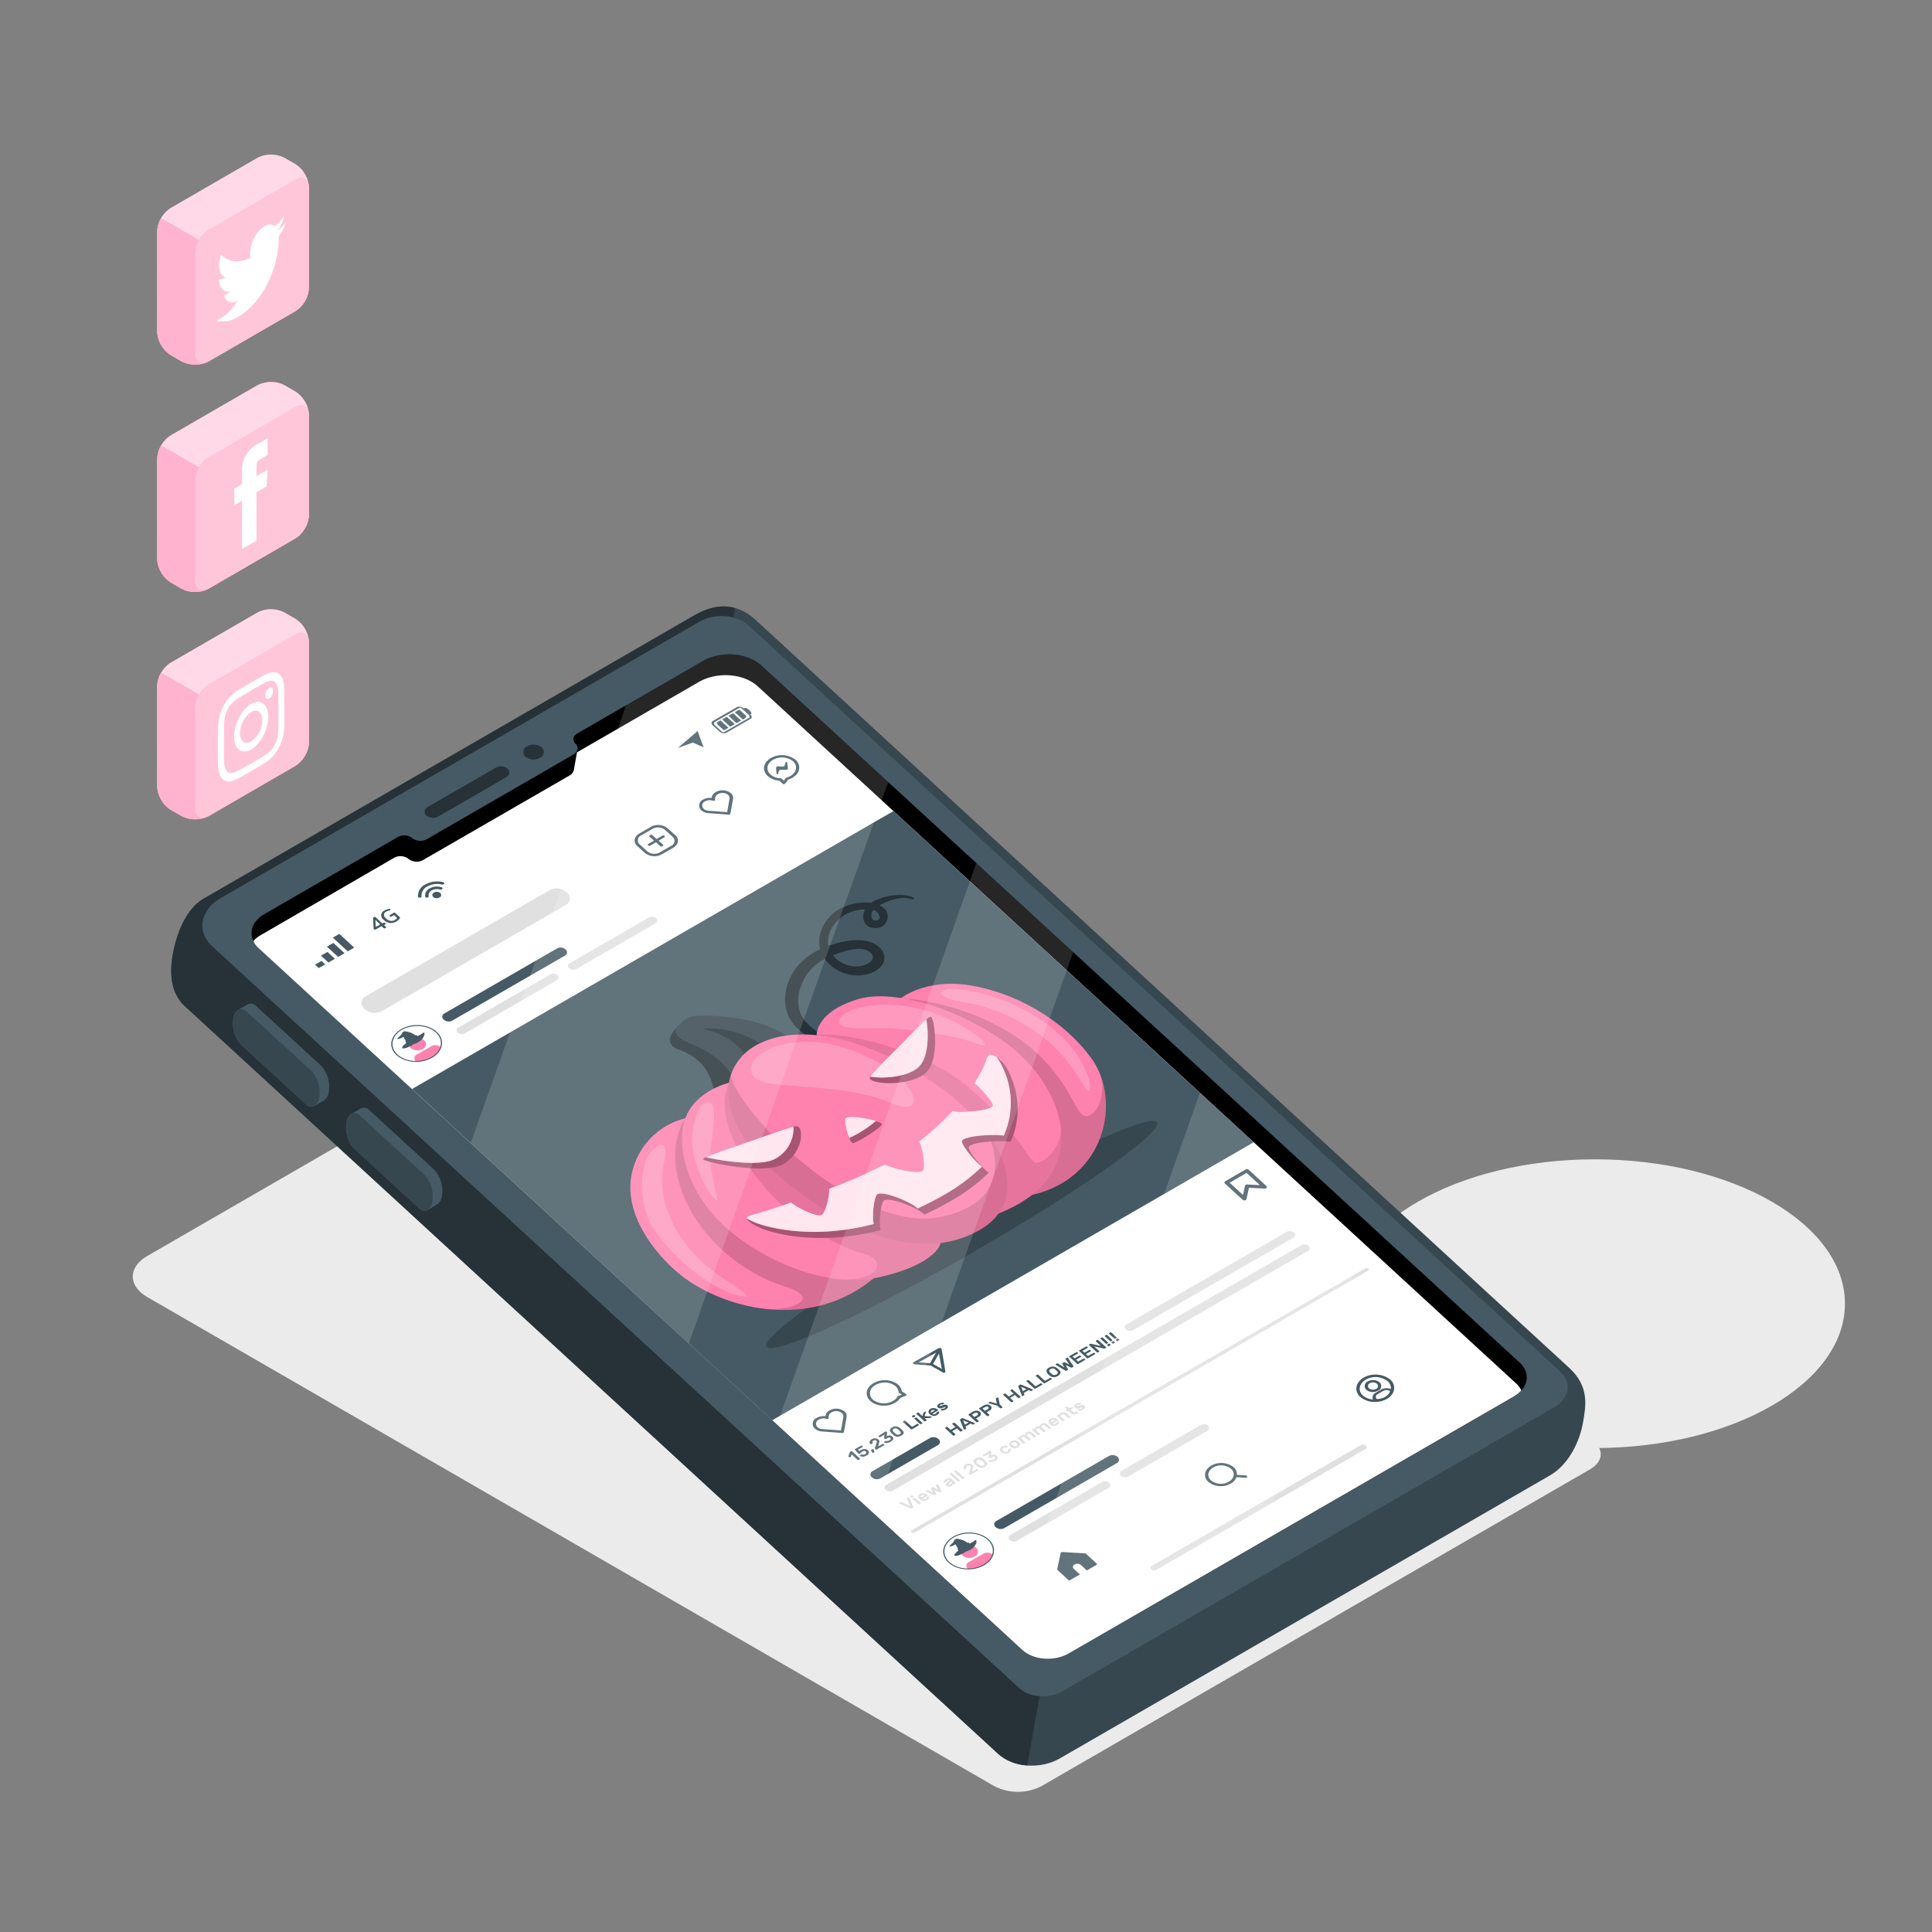 <svg xmlns="http://www.w3.org/2000/svg" viewBox="0 0 500 500"><rect x="0" y="0" width="500" height="500" fill="#808080" stroke="none"/><g id="freepik--Shadows--inject-27"><ellipse id="freepik--Shadow--inject-27" cx="412.76" cy="337.39" rx="64.71" ry="37.36" style="fill:#ebebeb"></ellipse><path id="freepik--shadow--inject-27" d="M411.43,372.37,190.61,244.89a15.2,15.2,0,0,0-13.7,0L38.2,325c-5.11,2.95-5.12,7.78,0,10.73L257.38,462.28a13.38,13.38,0,0,0,12.09,0l142-82C415.2,378.11,415.21,374.55,411.43,372.37Z" style="fill:#ebebeb"></path></g><g id="freepik--Device--inject-27"><g id="freepik--Mobile--inject-27"><g id="freepik--mobile--inject-27"><path d="M195.58,160.46,406.11,354c5.29,4.86,4.33,9.86,3.53,14.35s-3.51,10.59-8.47,13.46L274.24,455.1c-5,2.87-12.08,2.34-15.9-1.18L47.8,260.36c-3.82-3.52-3.87-8.94-3.07-13.42s3.05-11.52,8-14.38l126.94-73.29C184.63,156.41,190.25,155.56,195.58,160.46Z" style="fill:#37474f"></path><path d="M188.67,166.19,58.15,241.55,269.59,435.89l-3.73,21a12.48,12.48,0,0,1-7.52-3L47.8,260.36c-3.82-3.52-3.87-8.94-3.07-13.42s3.05-11.52,8-14.38l126.94-73.29c3.09-1.79,6.77-3,10.56-1.91l-.11.65Z" style="fill:#263238"></path><path d="M403.86,355.05,193.68,161.82c-3-2.79-8.72-3.21-12.64-.94L57.13,232.42c-5.33,3.07-6.33,8.68-2.23,12.46l208.87,192c2.67,2.46,7.69,2.83,11.16.83l127.3-73.5C406.16,362,406.89,357.83,403.86,355.05Z" style="fill:#455a64"></path><path d="M112.38,302.71a8.21,8.21,0,0,1,2,6.78,3.06,3.06,0,0,1-1.27,2.24c-.42.23-2,1.2-2.48,1.44a1.84,1.84,0,0,1-2.2-.49L91.67,297.29a8.2,8.2,0,0,1-2-6.78,3.08,3.08,0,0,1,1.19-2.18c.44-.28,2.11-1.25,2.55-1.49a1.85,1.85,0,0,1,2.21.49Z" style="fill:#455a64"></path><path d="M109.92,304.14,93.18,288.75c-1.51-1.38-3.07-.59-3.49,1.76a8.24,8.24,0,0,0,2,6.78l16.73,15.39c1.51,1.38,3.07.59,3.49-1.76A8.24,8.24,0,0,0,109.92,304.14Z" style="fill:#37474f"></path><path d="M83.09,275.79a8.19,8.19,0,0,1,2,6.77,3,3,0,0,1-1.27,2.24c-.42.23-2,1.2-2.48,1.44a1.84,1.84,0,0,1-2.2-.49L62.37,270.37a8.28,8.28,0,0,1-2-6.78,3.18,3.18,0,0,1,1.19-2.19c.45-.28,2.12-1.24,2.56-1.49a1.85,1.85,0,0,1,2.21.49Z" style="fill:#455a64"></path><path d="M80.63,277.21,63.89,261.83c-1.51-1.39-3.07-.6-3.49,1.76a8.28,8.28,0,0,0,2,6.78l16.74,15.38c1.51,1.39,3.07.6,3.49-1.76A8.24,8.24,0,0,0,80.63,277.21Z" style="fill:#37474f"></path><path d="M197.07,172.24,393.33,352.68c2.9,2.66,2.21,6.6-1.54,8.76l-115.18,66.5c-3.74,2.17-9.14,1.77-12.05-.9L66.9,245.31a4.88,4.88,0,0,1-.24-7.36l.5-.5a9.47,9.47,0,0,1,1.29-.89l32.39-18.71,2.12-1.22a3.38,3.38,0,0,1,3.74.28,3.5,3.5,0,0,0,3.88.2l37.76-21.8c1.23-.72,1.53-2,.63-2.8a1.59,1.59,0,0,1,.26-2.59l.21-.13,31.7-18.29.67-.4C186.55,168.36,193.41,168.88,197.07,172.24Z"></path><path d="M105.74,222.31A3.38,3.38,0,0,0,102,222l-2.11,1.22L67.49,242a9.63,9.63,0,0,0-1.28.89l-.51.5c0,.06-.09.13-.14.18a5.57,5.57,0,0,0,1.34,1.79L264.56,427c2.91,2.67,8.31,3.07,12.05.9l115.18-66.5a7.81,7.81,0,0,0,1.93-1.55,5.82,5.82,0,0,0-1.35-1.82L196.11,177.63c-3.66-3.36-10.51-3.87-15.26-1.13l-.67.39L149.32,194.7s-.72,4.09-.81,4.58a2.19,2.19,0,0,1-1.13,1.43L109.62,222.5A3.5,3.5,0,0,1,105.74,222.31Z" style="fill:#fff"></path><path d="M110.83,208.76l17.31-10a2.9,2.9,0,0,1,3.22.16c.75.69.52,1.73-.51,2.32l-17.31,10a2.9,2.9,0,0,1-3.22-.16C109.57,210.39,109.8,209.35,110.83,208.76Z" style="fill:#263238"></path><path d="M136.47,193.13a3.38,3.38,0,0,1,3.73.28,1.61,1.61,0,0,1-.48,2.71,3.36,3.36,0,0,1-3.73-.28A1.61,1.61,0,0,1,136.47,193.13Z" style="fill:#263238"></path></g><g id="freepik--Feed--inject-27"><path d="M99.39,240.23a.34.34,0,0,1-.16-.08l-.5-.46-1.56.9a.18.18,0,0,1-.23,0l-.18-.17a.3.3,0,0,1-.08-.09.29.29,0,0,1,0-.11l-.13-2.61a.28.28,0,0,1,0-.1s0-.05.09-.08l.22-.13a.33.33,0,0,1,.18,0,.27.27,0,0,1,.17.08l1.75,1.61.34-.2a.33.33,0,0,1,.18,0,.29.29,0,0,1,.16.09l.12.11c.05,0,.08.09.07.12s0,.08-.1.11l-.35.2.51.46a.21.21,0,0,1,.07.13.2.2,0,0,1-.11.12l-.26.15A.28.28,0,0,1,99.39,240.23Zm-1-1-1.25-1.15.12,1.8Z" style="fill:#455a64"></path><path d="M100.94,238.88a2.9,2.9,0,0,1-1.61-.8,1.66,1.66,0,0,1-.69-1.32,1.51,1.51,0,0,1,.89-1.13,3.71,3.71,0,0,1,.68-.3,2.43,2.43,0,0,1,.66-.12.13.13,0,0,1,.1,0,.09.09,0,0,1,0,.06l.07.28s0,.06,0,.07l-.08,0a2.3,2.3,0,0,0-1,.31,1,1,0,0,0-.6.77,1.29,1.29,0,0,0,.54,1,2.15,2.15,0,0,0,1.17.61,1.7,1.7,0,0,0,1.14-.23,2.41,2.41,0,0,0,.35-.25,1,1,0,0,0,.23-.25l-.81-.75-.66.38a.3.3,0,0,1-.17.05.33.33,0,0,1-.16-.09l-.12-.11c0-.05-.08-.09-.07-.13s0-.07.1-.11l1-.6a.31.31,0,0,1,.2-.05.34.34,0,0,1,.19.11l1.16,1.06a.35.35,0,0,1,.09.1.12.12,0,0,1,0,.1,2.12,2.12,0,0,1-1,.94A2.68,2.68,0,0,1,100.94,238.88Z" style="fill:#455a64"></path><path d="M113.93,231.1a.69.69,0,0,1-.2,1.17,1.44,1.44,0,0,1-1.61-.12.7.7,0,0,1,.21-1.17A1.46,1.46,0,0,1,113.93,231.1Z" style="fill:#455a64"></path><path d="M111.18,229.93a2,2,0,0,0-1.13,2.12.42.42,0,0,0,.44.26h0c.28,0,.49-.19.45-.38a1.38,1.38,0,0,1,.79-1.49,2.79,2.79,0,0,1,2.17-.22.52.52,0,0,0,.62-.23h0c0-.15,0-.31-.25-.37A4,4,0,0,0,111.18,229.93Z" style="fill:#455a64"></path><path d="M110.06,228.9a3.26,3.26,0,0,0-1.87,3.13.42.42,0,0,0,.45.3h0c.27,0,.48-.17.45-.36a2.64,2.64,0,0,1,1.52-2.56,5.27,5.27,0,0,1,3.77-.5.5.5,0,0,0,.59-.23h0c.06-.17-.07-.33-.29-.38A6.46,6.46,0,0,0,110.06,228.9Z" style="fill:#455a64"></path><polygon points="82.5 250.54 81.53 249.65 83.2 248.69 84.17 249.58 82.5 250.54" style="fill:#455a64"></polygon><polygon points="85 249.1 83.07 247.32 84.74 246.36 86.67 248.13 85 249.1" style="fill:#455a64"></polygon><polygon points="87.5 247.65 84.61 244.99 86.27 244.03 89.17 246.69 87.5 247.65" style="fill:#455a64"></polygon><polygon points="90 246.21 86.14 242.66 87.81 241.69 91.67 245.24 90 246.21" style="fill:#455a64"></polygon><path d="M191.58,182.92a1.36,1.36,0,0,0-.9.1l-6.24,3.59c-.4.24-.39.72,0,1.1l1.76,1.61a1.81,1.81,0,0,0,.9.43,1.69,1.69,0,0,0,.44,0,1,1,0,0,0,.46-.13l6.24-3.59c.4-.23.4-.71,0-1.1l-1.75-1.61A1.93,1.93,0,0,0,191.58,182.92Zm-4.46,6.57a.79.79,0,0,1-.39-.21L185,187.67c-.31-.28-.31-.66,0-.83l6.24-3.59a.68.68,0,0,1,.24-.08h.14a.79.79,0,0,1,.39.21l1.75,1.61c.31.28.32.66,0,.83l-6.24,3.59A.56.56,0,0,1,187.12,189.49Z" style="fill:#455a64"></path><path d="M186.45,186.43l2.08,1.91-1,.57a.39.39,0,0,1-.3,0l-1.55-1.42c-.22-.21-.22-.5,0-.62Z" style="fill:#455a64"></path><polygon points="186.91 186.18 188.08 185.5 190.15 187.41 188.98 188.08 186.91 186.18" style="fill:#455a64"></polygon><polygon points="188.54 185.24 189.71 184.57 191.79 186.48 190.61 187.15 188.54 185.24" style="fill:#455a64"></polygon><path d="M191.47,183.76l1.49,1.37c.28.26.15.58-.33.86l-.39.23-2.08-1.91.93-.54A.42.42,0,0,1,191.47,183.76Z" style="fill:#455a64"></path><path d="M192.73,183.23c.17-.1.6.08,1,.41l.33.3c.36.33.52.69.35.8l-.3.2-1.65-1.53Z" style="fill:#455a64"></path><polygon points="175.43 193.56 180.54 189.2 182.09 193.41 179.3 192.18 175.43 193.56" style="fill:#455a64"></polygon><path d="M171.36,216.29l-1.44.83-1.11-1a.56.56,0,0,0-.6,0,.26.26,0,0,0-.07.44l1.11,1-1.44.83a.26.26,0,0,0-.08.43.51.51,0,0,0,.59,0l1.45-.83,1.11,1a.53.53,0,0,0,.59,0,.25.25,0,0,0,.08-.43l-1.11-1,1.44-.83a.27.27,0,0,0,.08-.44A.54.54,0,0,0,171.36,216.29Zm-3-2.25-2.89,1.67c-1.38.79-1.63,2.24-.57,3.22l2,1.81a4,4,0,0,0,4.43.33l2.89-1.67c1.38-.8,1.64-2.24.57-3.22l-2-1.81A4,4,0,0,0,168.37,214Zm5.73,2.53a1.4,1.4,0,0,1-.42,2.35l-2.88,1.67a2.94,2.94,0,0,1-3.25-.24l-2-1.81a1.41,1.41,0,0,1,.42-2.36l2.89-1.66a2.9,2.9,0,0,1,3.24.24Z" style="fill:#455a64"></path><path d="M185.24,205a2,2,0,0,0-1.06,1.37s0,.08,0,.12H184a3.5,3.5,0,0,0-2,.43,1.67,1.67,0,0,0-.49,2.8,3.12,3.12,0,0,0,1.93.73l5.12.38a.53.53,0,0,0,.31-.06.3.3,0,0,0,.16-.21l.68-3.78a1.58,1.58,0,0,0-.54-1.48A3.5,3.5,0,0,0,185.24,205Zm3.56,1.69v.08l-.61,3.41-4.7-.35h-.11a2,2,0,0,1-1.25-.5,1.14,1.14,0,0,1,.33-1.93,2.36,2.36,0,0,1,1.42-.3,2.21,2.21,0,0,1,.59.11.63.63,0,0,0,.45,0,.27.27,0,0,0,.15-.32,1,1,0,0,1,0-.42,1.37,1.37,0,0,1,.73-.94,2.41,2.41,0,0,1,2.67.2A1.08,1.08,0,0,1,188.8,206.65Z" style="fill:#455a64"></path><path d="M203.27,197.34l-.19.73a.58.58,0,0,1-.58.32l-1.08-.06c-.33,0-.6.18-.58.41l.11,1.46c0,.18.39.19.44,0l.18-.65a.53.53,0,0,1,.56-.32l1.23,0c.33,0,.61-.19.57-.43l-.23-1.51C203.68,197.17,203.32,197.17,203.27,197.34Zm-3.77-1.16c-2,1.15-2.36,3.24-.82,4.65a5,5,0,0,0,3,1.19l.85.79a.51.51,0,0,0,.37.11.56.56,0,0,0,.23-.07.52.52,0,0,0,.11-.1l.73-1a5.6,5.6,0,0,0,1.1-.46c2-1.15,2.36-3.24.82-4.65A5.77,5.77,0,0,0,199.5,196.18Zm5.06,4.65a4.59,4.59,0,0,1-1,.42.34.34,0,0,0-.26.21l-.44.59-.48-.44a.43.43,0,0,0-.36-.19,4.13,4.13,0,0,1-2.63-1c-1.25-1.15-.95-2.85.67-3.78a4.7,4.7,0,0,1,5.21.39C206.48,198.2,206.18,199.89,204.56,200.83Z" style="fill:#455a64"></path><path d="M280.74,402l-5.81-.33a.42.42,0,0,0-.43.24l-.89,4.2a.23.23,0,0,0,.08.2l2.8,2.58a.48.48,0,0,0,.54,0l2.45-1.42-1.57-1.44a.68.68,0,0,1,.2-1.15,1.45,1.45,0,0,1,1.6.11l1.57,1.44,2.44-1.41a.23.23,0,0,0,.07-.39l-2.8-2.57A.37.37,0,0,0,280.74,402Z" style="fill:#455a64"></path><path d="M319.29,379.73a5.24,5.24,0,0,0-5.81-.43c-1.8,1-2.14,2.93-.75,4.21a5.24,5.24,0,0,0,5.81.43,3.1,3.1,0,0,0,1.46-1.65l2.37.17a.33.33,0,0,0,.38-.22l0-.12c0-.14-.1-.26-.29-.27l-2.36-.17A2.38,2.38,0,0,0,319.29,379.73ZM318,383.47a4.16,4.16,0,0,1-4.61-.35c-1.11-1-.85-2.52.59-3.35a4.17,4.17,0,0,1,4.62.35C319.72,381.14,319.46,382.64,318,383.47Z" style="fill:#455a64"></path><path d="M352.93,356.52c-2.14,1.24-2.54,3.48-.89,5a5.7,5.7,0,0,0,3.84,1.3h.23a6,6,0,0,0,2.81-.79,3.72,3.72,0,0,0,1.7-1.83h0l.06-.15h0a2.81,2.81,0,0,0-.87-3A6.24,6.24,0,0,0,352.93,356.52Zm6.71,3.85-.08.14a3.25,3.25,0,0,1-.23.29l-.08.08a2.73,2.73,0,0,1-.35.33l0,0a4.67,4.67,0,0,1-1,.57l-.05,0a4.2,4.2,0,0,1-.5.17l-.14,0-.43.1-.21,0-.27,0a.76.76,0,0,1,.24-1.26l1.48-.85a1.59,1.59,0,0,1,1.73.11Zm.3-.87a2.78,2.78,0,0,0-2.45.1l-1.48.85a1.32,1.32,0,0,0-.69,1.72,4.4,4.4,0,0,1-2.6-1c-1.37-1.25-1-3.11.73-4.13a5.16,5.16,0,0,1,5.69.42A2.35,2.35,0,0,1,359.94,359.5Zm-5.93-2a1.3,1.3,0,0,0-.39,2.19,2.71,2.71,0,0,0,3,.22,1.3,1.3,0,0,0,.39-2.19A2.75,2.75,0,0,0,354,357.51Zm2.11,1.94a1.66,1.66,0,0,1-1.83-.14.79.79,0,0,1,.24-1.33,1.66,1.66,0,0,1,1.82.14A.79.79,0,0,1,356.12,359.45Z" style="fill:#455a64"></path><path d="M218.26,370.79a.53.53,0,0,1-.31.06l-5.12-.38a3.12,3.12,0,0,1-1.93-.73,1.66,1.66,0,0,1,.49-2.8,3.5,3.5,0,0,1,2.05-.43h.19s0-.08,0-.12A2,2,0,0,1,214.7,365a3.5,3.5,0,0,1,3.86.29,1.55,1.55,0,0,1,.53,1.48l-.67,3.78A.28.28,0,0,1,218.26,370.79Zm-6.35-3.37a1.15,1.15,0,0,0-.34,1.93,2.07,2.07,0,0,0,1.26.5h.11l4.7.35.61-3.41v-.08a1.07,1.07,0,0,0-.38-1,2.39,2.39,0,0,0-2.66-.2,1.41,1.41,0,0,0-.74.94,1,1,0,0,0,0,.42.27.27,0,0,1-.15.32.63.63,0,0,1-.45,0,2.21,2.21,0,0,0-.59-.11A2.36,2.36,0,0,0,211.91,367.42Z" style="fill:#455a64"></path><path d="M234.38,361.25l-1.38.51a3.3,3.3,0,0,1-.65.79,5.87,5.87,0,0,1-6.43.52c-1.92-1.14-2.17-3.22-.55-4.64a5.87,5.87,0,0,1,6.43-.53,3,3,0,0,1,1.59,2.2l1.07.64a.25.25,0,0,1,0,.43A.41.41,0,0,1,234.38,361.25Zm-1.82-.95a2.45,2.45,0,0,0-1.31-1.92,4.78,4.78,0,0,0-5.23.43,2.21,2.21,0,0,0,.45,3.78,4.78,4.78,0,0,0,5.23-.43,2.54,2.54,0,0,0,.59-.74.43.43,0,0,1,.31-.19l.82-.31-.6-.35A.34.34,0,0,1,232.56,360.3Z" style="fill:#455a64"></path><path d="M243.39,348.86h0a.68.68,0,0,0-.2,0h-.05l-.14,0h0l-6.57,3.67h0a.27.27,0,0,0-.15.32.41.41,0,0,0,.36.22l4.2.32,3.19,1.81a.54.54,0,0,0,.48,0l0,0a.28.28,0,0,0,.16-.29l-1-5.85,0,0-.05-.1,0,0A.53.53,0,0,0,243.39,348.86Zm-5.65,3.72,4.5-2.51-1.54,2.73Zm6,1.71L241.48,353l1.52-2.7Z" style="fill:#455a64"></path><path d="M322.38,302.65l-5.28,3.05a.35.35,0,0,0-.11.58l4.6,4.22a.7.7,0,0,0,.59.14.66.66,0,0,0,.21-.08.41.41,0,0,0,.21-.26l.63-2.91,4,.21a.64.64,0,0,0,.56-.22.32.32,0,0,0-.05-.44l-4.6-4.23A.71.71,0,0,0,322.38,302.65Zm3.69,4.07-3.26-.18a.84.84,0,0,0-.4.09.42.42,0,0,0-.21.27l-.51,2.35-3.45-3.17,4.38-2.54Z" style="fill:#455a64"></path><polygon points="324.45 295.62 199.86 367.56 106.63 281.84 231.22 209.91 324.45 295.62" style="fill:#455a64"></polygon><path d="M299.37,290.34c2.3,2.11-18.42,16.87-46.28,33s-52.32,27.41-54.62,25.29,18.43-16.86,46.29-32.95S297.07,288.23,299.37,290.34Z" style="fill:#37474f"></path><path d="M353.4,375l-54.19,31.29a1.1,1.1,0,0,1-1.22-.15h0a.52.52,0,0,1,.07-.9l54.19-31.29a1.1,1.1,0,0,1,1.22.15h0A.52.52,0,0,1,353.4,375Z" style="fill:#e0e0e0"></path><path d="M242.73,374l-14.92,8.62a1.94,1.94,0,0,1-2.15-.28h0a.92.92,0,0,1,.12-1.58l14.93-8.62a2,2,0,0,1,2.15.27h0A.93.93,0,0,1,242.73,374Z" style="fill:#455a64"></path><path d="M334.74,320.28l-41.54,24a1.57,1.57,0,0,1-1.75-.22h0a.76.76,0,0,1,.1-1.3l41.54-24a1.59,1.59,0,0,1,1.75.23h0A.75.75,0,0,1,334.74,320.28Z" style="fill:#e0e0e0"></path><path d="M338.49,323.73,231,385.8a1.57,1.57,0,0,1-1.75-.22h0a.76.76,0,0,1,.1-1.3l107.52-62.07a1.57,1.57,0,0,1,1.75.22h0A.76.76,0,0,1,338.49,323.73Z" style="fill:#e0e0e0"></path><path d="M219.65,377.05a.13.13,0,0,1-.09-.05.08.08,0,0,1,0-.08l.35-1,0-.08.06-.06.33-.19a.16.16,0,0,1,.1,0,.18.18,0,0,1,.1,0l2.08,1.91a.11.11,0,0,1,0,.08.12.12,0,0,1-.06.06l-.34.2a.16.16,0,0,1-.1,0,.13.13,0,0,1-.1,0l-1.59-1.46-.23.67a.13.13,0,0,1-.06.07H220Z" style="fill:#455a64"></path><path d="M221.22,375.18a.09.09,0,0,1,0-.07s0-.06.05-.07l1.57-.91a.22.22,0,0,1,.11,0,.1.1,0,0,1,.09,0l.23.21s0,0,0,.07,0,.05-.05.07l-1.18.68.37.4a.69.69,0,0,1,.18-.16,1,1,0,0,1,.18-.11,2.06,2.06,0,0,1,.48-.21,1.66,1.66,0,0,1,.49-.07,1.39,1.39,0,0,1,.46.08,1.33,1.33,0,0,1,.41.25.93.93,0,0,1,.26.37.63.63,0,0,1,0,.36,1,1,0,0,1-.21.33,1.63,1.63,0,0,1-.38.28,2.56,2.56,0,0,1-.55.24,1.69,1.69,0,0,1-.48.07,1.07,1.07,0,0,1-.41-.07,1.09,1.09,0,0,1-.32-.17.13.13,0,0,1,0-.08.13.13,0,0,1,.06-.07l.34-.19.09,0a.23.23,0,0,1,.11,0,.66.66,0,0,0,.2.06h.2a.7.7,0,0,0,.19-.06l.19-.1a.54.54,0,0,0,.29-.31.33.33,0,0,0-.13-.34.53.53,0,0,0-.39-.13.87.87,0,0,0-.48.13.79.79,0,0,0-.18.12l-.09.1a.56.56,0,0,1-.05.08s0,0-.08.07l-.38.22a.23.23,0,0,1-.11,0,.19.19,0,0,1-.09,0Z" style="fill:#455a64"></path><path d="M225.42,375.45a.17.17,0,0,1,0-.1c0-.05,0-.08.09-.11l.36-.22a.13.13,0,0,1,.09,0,.09.09,0,0,1,.07,0l0,0,.26.65a.16.16,0,0,1,0,.1s0,.07-.09.1L226,376l-.09,0-.08,0h0Z" style="fill:#455a64"></path><path d="M226.91,373.25a.33.33,0,0,0,0-.24.58.58,0,0,0-.11-.15.63.63,0,0,0-.33-.15.72.72,0,0,0-.44.12.48.48,0,0,0-.25.27.45.45,0,0,0,.07.29.1.1,0,0,1,0,.09s0,0-.06.06l-.33.19a.17.17,0,0,1-.1,0,.18.18,0,0,1-.1,0,.76.76,0,0,1-.18-.31.74.74,0,0,1,0-.33.86.86,0,0,1,.18-.34,1.27,1.27,0,0,1,.35-.28,1.51,1.51,0,0,1,.52-.2,1.59,1.59,0,0,1,.48,0,1.29,1.29,0,0,1,.42.11,1.23,1.23,0,0,1,.32.19l.14.15a.38.38,0,0,1,.08.17.5.5,0,0,1,0,.22,2.52,2.52,0,0,1-.06.29l-.23.94,1.16-.67.1,0a.18.18,0,0,1,.1,0l.23.21a.06.06,0,0,1,0,.07.08.08,0,0,1-.05.07l-1.95,1.13a.16.16,0,0,1-.1,0,.18.18,0,0,1-.1,0l-.19-.18a.14.14,0,0,1-.06-.11.2.2,0,0,1,0-.09Z" style="fill:#455a64"></path><path d="M229.16,370.47a.12.12,0,0,1,.1,0,.17.17,0,0,1,.1,0l.22.21a.1.1,0,0,1,0,.08.28.28,0,0,1,0,.09l-.11.81a1.66,1.66,0,0,1,.41-.14,1.76,1.76,0,0,1,.39,0,1,1,0,0,1,.37.08,1.17,1.17,0,0,1,.31.2.69.69,0,0,1,.21.32.57.57,0,0,1,0,.34,1,1,0,0,1-.22.33,2.22,2.22,0,0,1-.4.31,2.62,2.62,0,0,1-.56.24,1.86,1.86,0,0,1-.5.08,1.36,1.36,0,0,1-.41,0,.87.87,0,0,1-.29-.15s0,0,0-.07,0,0,.05-.07l.33-.19a.1.1,0,0,1,.09,0l.12,0,.14,0h.17l.22-.06a1.62,1.62,0,0,0,.27-.13.77.77,0,0,0,.33-.31.24.24,0,0,0-.07-.3.41.41,0,0,0-.36-.1,1.3,1.3,0,0,0-.48.18l-.34.2a.14.14,0,0,1-.11,0,.12.12,0,0,1-.09,0l-.23-.21s0-.05,0-.08,0-.06,0-.09l.11-.77-1.15.67-.1,0a.23.23,0,0,1-.1,0l-.23-.21a.11.11,0,0,1,0-.08.12.12,0,0,1,.06-.06Z" style="fill:#455a64"></path><path d="M232.91,369.56l.14.12.15.14.15.14.13.13a1.41,1.41,0,0,1,.27.36.62.62,0,0,1,.09.37.64.64,0,0,1-.16.36,1.77,1.77,0,0,1-.45.36,2.1,2.1,0,0,1-.58.24,1.41,1.41,0,0,1-1-.12,2.47,2.47,0,0,1-.42-.27l-.28-.26a2.27,2.27,0,0,1-.27-.26,1.76,1.76,0,0,1-.28-.36.64.64,0,0,1-.09-.37.73.73,0,0,1,.15-.37,1.77,1.77,0,0,1,.45-.36,2,2,0,0,1,.58-.24,1.61,1.61,0,0,1,.53,0,1.36,1.36,0,0,1,.47.15A2.47,2.47,0,0,1,232.91,369.56Zm-1.13,1.49a1.2,1.2,0,0,0,.5.24.83.83,0,0,0,.55-.12c.19-.11.29-.23.29-.36a.72.72,0,0,0-.22-.41l-.26-.25c-.1-.09-.19-.18-.28-.25a1.2,1.2,0,0,0-.5-.24.78.78,0,0,0-.55.12c-.19.11-.29.23-.28.36a.65.65,0,0,0,.21.41l.26.25Z" style="fill:#455a64"></path><path d="M237.37,368.5a.23.23,0,0,1,.11,0,.19.19,0,0,1,.09,0l.23.21a.07.07,0,0,1,0,.08s0,.05-.05.07L236,369.92a.14.14,0,0,1-.11,0,.12.12,0,0,1-.09,0L233.67,368s0,0,0-.07a.12.12,0,0,1,.05-.07l.34-.2.11,0a.19.19,0,0,1,.09,0l1.77,1.62Z" style="fill:#455a64"></path><path d="M236.42,366.23a.12.12,0,0,1,.1,0,.17.17,0,0,1,.1,0l.25.24a.09.09,0,0,1,0,.07.13.13,0,0,1-.06.07l-.36.21-.1,0a.18.18,0,0,1-.1,0l-.25-.23a.11.11,0,0,1,0-.07.11.11,0,0,1,.06-.07Zm2.29,2a.11.11,0,0,1,0,.07.11.11,0,0,1-.06.07l-.31.19-.11,0a.13.13,0,0,1-.09,0l-1.51-1.38a.06.06,0,0,1,0-.07.08.08,0,0,1,.05-.07l.32-.19.1,0a.18.18,0,0,1,.1,0Z" style="fill:#455a64"></path><path d="M239.27,367l.56.51a.11.11,0,0,1,0,.08.13.13,0,0,1-.06.07l-.32.18a.12.12,0,0,1-.1,0,.17.17,0,0,1-.1,0l-2.11-1.95a.09.09,0,0,1,0-.07.13.13,0,0,1,.06-.07l.32-.18a.17.17,0,0,1,.1,0,.19.19,0,0,1,.09,0l1,.93.26-.8,0-.07s0-.05.08-.07l.43-.25s.05,0,.09,0a.11.11,0,0,1,.08,0l0,0a.13.13,0,0,1,0,.05l-.37,1.12,1.86.11h.06l0,0a.09.09,0,0,1,0,.07.13.13,0,0,1-.05.06l-.41.23a.31.31,0,0,1-.12.05h-.1Z" style="fill:#455a64"></path><path d="M240.63,366a1.14,1.14,0,0,1-.27-.36.7.7,0,0,1-.07-.37.77.77,0,0,1,.14-.36,1.17,1.17,0,0,1,.35-.3,1.84,1.84,0,0,1,.49-.19,1.69,1.69,0,0,1,.5,0,1.48,1.48,0,0,1,.47.12,1.28,1.28,0,0,1,.39.24l.14.14a.06.06,0,0,1,0,.07.08.08,0,0,1-.05.07l-1.4.81a.59.59,0,0,0,.17.1.68.68,0,0,0,.2,0,.83.83,0,0,0,.22,0l.2-.09a.84.84,0,0,0,.19-.14.77.77,0,0,0,.09-.13.15.15,0,0,1,0-.08s0,0,.07-.05l.33-.2.11,0a.13.13,0,0,1,.09,0,.26.26,0,0,1,.05.14.49.49,0,0,1,0,.23,1.1,1.1,0,0,1-.18.28,1.44,1.44,0,0,1-.37.29,1.48,1.48,0,0,1-.48.18,1.46,1.46,0,0,1-.51,0,1.72,1.72,0,0,1-.48-.13A1.92,1.92,0,0,1,240.63,366Zm.54-1a.71.71,0,0,0-.18.15.37.37,0,0,0-.07.14.33.33,0,0,0,0,.14.35.35,0,0,0,.07.12l.94-.54a.57.57,0,0,0-.13-.08.48.48,0,0,0-.18,0,.46.46,0,0,0-.2,0A1,1,0,0,0,241.17,364.93Z" style="fill:#455a64"></path><path d="M244.67,364.17a.12.12,0,0,0-.08,0,.44.44,0,0,0-.15,0l-.23.08-.36.13a2.49,2.49,0,0,1-.39.1,1,1,0,0,1-.3,0,.61.61,0,0,1-.25-.08,1.1,1.1,0,0,1-.21-.14.46.46,0,0,1-.13-.21.53.53,0,0,1,0-.25.91.91,0,0,1,.15-.27,1.78,1.78,0,0,1,.32-.25,2,2,0,0,1,.4-.18,1.84,1.84,0,0,1,.37-.07,1,1,0,0,1,.31,0,.76.76,0,0,1,.22.1.07.07,0,0,1,0,.08s0,0-.05.07l-.32.18a.21.21,0,0,1-.12,0h-.11l-.14,0a.65.65,0,0,0-.2.09.63.63,0,0,0-.19.15q-.08.09,0,.15a.15.15,0,0,0,.09,0,.2.2,0,0,0,.13,0l.22-.06.34-.13a1.62,1.62,0,0,1,.72-.13.81.81,0,0,1,.48.21.45.45,0,0,1,.12.21.39.39,0,0,1,0,.26.81.81,0,0,1-.17.27,1.25,1.25,0,0,1-.35.27,2.27,2.27,0,0,1-.43.19,2,2,0,0,1-.39.07,1.51,1.51,0,0,1-.32,0,.62.62,0,0,1-.23-.11s0,0,0-.07a.11.11,0,0,1,.06-.07l.32-.19a.18.18,0,0,1,.12,0h.28a.92.92,0,0,0,.23-.11.57.57,0,0,0,.13-.08l.1-.09a.14.14,0,0,0,.05-.09S244.7,364.19,244.67,364.17Z" style="fill:#455a64"></path><path d="M235.54,389.75l-.83-1.82a.19.19,0,0,1,0-.08s0-.05.07-.08l.31-.18a.2.2,0,0,1,.11,0,.1.1,0,0,1,.09,0h0l0,0,1.09,2.4a.26.26,0,0,1,0,.11s0,.06-.07.09l-.34.19a.18.18,0,0,1-.12,0,.43.43,0,0,1-.14,0l-3-1.32,0,0h0a.07.07,0,0,1,0-.07.08.08,0,0,1,.05-.07l.32-.19.12,0,.1,0Z" style="fill:#e0e0e0"></path><path d="M236,387l.1,0a.15.15,0,0,1,.1,0l.25.23a.11.11,0,0,1,0,.07.11.11,0,0,1-.06.07l-.36.21a.12.12,0,0,1-.1,0,.12.12,0,0,1-.09,0l-.26-.23a.08.08,0,0,1,0-.08s0,0,0-.07Zm2.29,2a.11.11,0,0,1,0,.08.12.12,0,0,1-.05.07l-.32.18a.2.2,0,0,1-.11,0,.12.12,0,0,1-.09,0l-1.5-1.38s0-.05,0-.08,0-.05,0-.07l.32-.18a.19.19,0,0,1,.1,0,.19.19,0,0,1,.1,0Z" style="fill:#e0e0e0"></path><path d="M238,388a1.22,1.22,0,0,1-.27-.35.72.72,0,0,1-.07-.37.69.69,0,0,1,.13-.36,1.11,1.11,0,0,1,.36-.31,1.53,1.53,0,0,1,.49-.18,2.13,2.13,0,0,1,.5,0,1.91,1.91,0,0,1,.47.12,1.53,1.53,0,0,1,.39.25l.14.13a.13.13,0,0,1,0,.08.12.12,0,0,1,0,.07l-1.4.81a.56.56,0,0,0,.17.09.64.64,0,0,0,.2,0,.78.78,0,0,0,.21,0,.89.89,0,0,0,.4-.23.31.31,0,0,0,.08-.13l0-.07.07-.06.34-.19a.12.12,0,0,1,.1,0,.13.13,0,0,1,.1,0,.37.37,0,0,1,0,.15.53.53,0,0,1,0,.23.82.82,0,0,1-.18.28,1.22,1.22,0,0,1-.36.28,1.84,1.84,0,0,1-.49.19,1.68,1.68,0,0,1-.5,0,1.55,1.55,0,0,1-.48-.13A1.66,1.66,0,0,1,238,388Zm.54-1a.54.54,0,0,0-.18.14.55.55,0,0,0-.08.15.32.32,0,0,0,0,.14l.06.12,1-.55-.14-.07a.42.42,0,0,0-.17-.05.82.82,0,0,0-.21,0A.77.77,0,0,0,238.57,387Z" style="fill:#e0e0e0"></path><path d="M242.75,385.53l-.54-1.07a.14.14,0,0,1,0-.07s0,0,.06-.07l.31-.18a.2.2,0,0,1,.11,0,.1.1,0,0,1,.09,0l0,0,.86,1.73a.15.15,0,0,1,0,.07.1.1,0,0,1-.05.07l-.32.18a.17.17,0,0,1-.11,0l-.09,0-1.27-.56.46,1s0,.05,0,.07,0,.05-.05.07l-.32.19a.15.15,0,0,1-.11,0l-.09,0-2.12-1,0,0a.06.06,0,0,1,0-.07.08.08,0,0,1,.05-.07l.32-.19a.13.13,0,0,1,.1,0l.09,0,1.3.63-.52-1.08a.08.08,0,0,1,0-.07s0-.05,0-.07l.32-.18a.12.12,0,0,1,.1,0l.09,0Z" style="fill:#e0e0e0"></path><path d="M244.37,383.71a.38.38,0,0,1-.07-.17.53.53,0,0,1,0-.24.7.7,0,0,1,.16-.25,1.31,1.31,0,0,1,.33-.26,1.78,1.78,0,0,1,.43-.18,1.21,1.21,0,0,1,.42-.05,1.1,1.1,0,0,1,.4.08,1.16,1.16,0,0,1,.36.23l.94.87a.06.06,0,0,1,0,.07.08.08,0,0,1-.05.07l-.32.19a.18.18,0,0,1-.1,0,.15.15,0,0,1-.1,0l-.1-.1a.54.54,0,0,1-.1.3,1,1,0,0,1-.35.3,1.38,1.38,0,0,1-.36.15,1,1,0,0,1-.34,0,.81.81,0,0,1-.31-.06.7.7,0,0,1-.25-.15.41.41,0,0,1-.15-.44,1.13,1.13,0,0,1,.38-.47l.59-.48a.39.39,0,0,0-.3-.11.74.74,0,0,0-.33.12.48.48,0,0,0-.15.11.61.61,0,0,0-.05.12.11.11,0,0,1,0,.07.1.1,0,0,1-.06.05l-.39.23-.09,0A.08.08,0,0,1,244.37,383.71Zm1.61.44a1.42,1.42,0,0,0,.22-.18.41.41,0,0,0,.1-.18.25.25,0,0,0,0-.17.28.28,0,0,0-.1-.14l0,0-.49.39a.53.53,0,0,0-.18.21.13.13,0,0,0,0,.15.24.24,0,0,0,.19,0Z" style="fill:#e0e0e0"></path><path d="M248.47,383.11a.09.09,0,0,1,0,.07.12.12,0,0,1-.05.07l-.32.18a.2.2,0,0,1-.11,0,.19.19,0,0,1-.09,0l-2.11-1.94s0-.05,0-.08,0,0,.05-.07l.32-.18a.12.12,0,0,1,.1,0,.15.15,0,0,1,.1,0Z" style="fill:#e0e0e0"></path><path d="M249.59,382.46a.11.11,0,0,1,0,.08.09.09,0,0,1-.06.06l-.31.19a.2.2,0,0,1-.11,0,.13.13,0,0,1-.09,0l-2.12-1.94a.07.07,0,0,1,0-.07.08.08,0,0,1,.05-.07l.32-.19a.16.16,0,0,1,.1,0,.18.18,0,0,1,.1,0Z" style="fill:#e0e0e0"></path><path d="M251.19,379.77a.27.27,0,0,0,0-.23.5.5,0,0,0-.11-.16.63.63,0,0,0-.33-.15.79.79,0,0,0-.44.12c-.16.09-.24.18-.25.27a.49.49,0,0,0,.07.3.08.08,0,0,1,0,.08.18.18,0,0,1-.05.07l-.33.19-.11,0a.1.1,0,0,1-.09,0,.7.7,0,0,1-.18-.31.62.62,0,0,1,0-.33.87.87,0,0,1,.17-.33,1.46,1.46,0,0,1,.35-.29,1.68,1.68,0,0,1,.52-.2,2.08,2.08,0,0,1,.49,0,1.44,1.44,0,0,1,.42.11,1,1,0,0,1,.31.2l.14.14a.56.56,0,0,1,.09.17.75.75,0,0,1,0,.22,1.33,1.33,0,0,1-.07.29l-.23.95,1.16-.67a.2.2,0,0,1,.11,0,.19.19,0,0,1,.09,0l.23.21a.07.07,0,0,1,0,.08.1.1,0,0,1-.05.07l-1.95,1.12a.14.14,0,0,1-.11,0,.12.12,0,0,1-.09,0l-.2-.19a.13.13,0,0,1,0-.11.22.22,0,0,1,0-.09Z" style="fill:#e0e0e0"></path><path d="M254.54,377.61l.14.13.15.14.15.14.14.12a2.11,2.11,0,0,1,.27.36.71.71,0,0,1,.08.37.64.64,0,0,1-.16.36,1.23,1.23,0,0,1-.45.36,2,2,0,0,1-.58.24,1.55,1.55,0,0,1-.52,0,1.43,1.43,0,0,1-.47-.14,2.36,2.36,0,0,1-.42-.28l-.29-.25-.27-.26a1.52,1.52,0,0,1-.27-.37.62.62,0,0,1-.09-.37.68.68,0,0,1,.15-.37,1.47,1.47,0,0,1,.45-.36,1.88,1.88,0,0,1,.58-.24,1.55,1.55,0,0,1,.52,0,1.44,1.44,0,0,1,.47.15A2.31,2.31,0,0,1,254.54,377.61Zm-1.12,1.49a1.31,1.31,0,0,0,.5.25.8.8,0,0,0,.54-.13c.2-.11.29-.23.29-.35a.64.64,0,0,0-.21-.42l-.27-.25L254,378a1.1,1.1,0,0,0-.5-.24.79.79,0,0,0-.54.12c-.2.11-.29.23-.29.36a.62.62,0,0,0,.22.41,3.18,3.18,0,0,0,.26.25A3,3,0,0,0,253.42,379.1Z" style="fill:#e0e0e0"></path><path d="M256.16,375.42a.15.15,0,0,1,.11,0,.12.12,0,0,1,.09,0l.23.21a.1.1,0,0,1,0,.08s0,.06,0,.09l-.11.81a1.53,1.53,0,0,1,.41-.14,1.7,1.7,0,0,1,.39,0,.86.86,0,0,1,.36.08.92.92,0,0,1,.31.2.64.64,0,0,1,.22.32.57.57,0,0,1,0,.34,1,1,0,0,1-.22.33,1.84,1.84,0,0,1-.4.31,2.62,2.62,0,0,1-.56.24,1.92,1.92,0,0,1-.5.08,1.33,1.33,0,0,1-.41,0,.87.87,0,0,1-.29-.15.08.08,0,0,1,0-.07.13.13,0,0,1,.06-.07l.33-.19a.1.1,0,0,1,.09,0l.12,0,.14,0h.17l.21-.06.28-.13a.83.83,0,0,0,.33-.31.24.24,0,0,0-.07-.3.42.42,0,0,0-.36-.1,1.3,1.3,0,0,0-.48.18l-.34.2a.15.15,0,0,1-.11,0,.12.12,0,0,1-.09,0l-.23-.21a.1.1,0,0,1,0-.08s0-.06,0-.09l.11-.77-1.15.67-.11,0a.19.19,0,0,1-.09,0l-.23-.21a.11.11,0,0,1,0-.08.12.12,0,0,1,.06-.06Z" style="fill:#e0e0e0"></path><path d="M259.57,375.4a.57.57,0,0,0,.11.11.53.53,0,0,0,.12.1.57.57,0,0,0,.23.12.59.59,0,0,0,.23,0l.21,0a.68.68,0,0,0,.2-.07l.16-.12a.35.35,0,0,0,.08-.1.22.22,0,0,0,0-.1.17.17,0,0,0,0-.1v-.09s0-.06.05-.07l.32-.19a.2.2,0,0,1,.11,0,.1.1,0,0,1,.09,0,.39.39,0,0,1,.1.18.53.53,0,0,1,0,.28.91.91,0,0,1-.17.32,1.37,1.37,0,0,1-.4.32,1.43,1.43,0,0,1-.47.18,1.56,1.56,0,0,1-.48,0,1.63,1.63,0,0,1-.45-.09,1.41,1.41,0,0,1-.38-.21l-.13-.11a1.59,1.59,0,0,1-.13-.13.84.84,0,0,1-.19-.31.66.66,0,0,1,0-.34.68.68,0,0,1,.16-.33,1.17,1.17,0,0,1,.35-.3,2,2,0,0,1,.52-.21,2,2,0,0,1,.47,0,1.23,1.23,0,0,1,.36.06.79.79,0,0,1,.23.12s0,0,0,.07a.08.08,0,0,1-.05.07l-.32.19-.11,0-.12,0-.13,0h-.14l-.16,0-.19.09a.44.44,0,0,0-.15.12.42.42,0,0,0-.09.14.25.25,0,0,0,0,.17A.47.47,0,0,0,259.57,375.4Z" style="fill:#e0e0e0"></path><path d="M261.74,373a1.86,1.86,0,0,1,.47-.19,2,2,0,0,1,.48-.05,2.14,2.14,0,0,1,.44.08,1.23,1.23,0,0,1,.37.21l.08.06.09.08.09.09s.05,0,.06.06a.76.76,0,0,1,.18.31.53.53,0,0,1,0,.33.7.7,0,0,1-.17.33,1.23,1.23,0,0,1-.36.29,1.72,1.72,0,0,1-.47.19,1.93,1.93,0,0,1-.47.05,1.64,1.64,0,0,1-.44-.09,1.2,1.2,0,0,1-.37-.2l-.08-.06-.09-.08-.09-.08-.07-.07a.76.76,0,0,1-.18-.31.78.78,0,0,1,0-.34.77.77,0,0,1,.17-.32A1.34,1.34,0,0,1,261.74,373Zm1.23.37a.76.76,0,0,0-.22-.11.46.46,0,0,0-.23,0,.78.78,0,0,0-.21,0l-.18.08a1,1,0,0,0-.16.12.41.41,0,0,0-.1.13.25.25,0,0,0,0,.17.39.39,0,0,0,.1.19.17.17,0,0,1,.06.06l.08.07.08.08.07.05a.64.64,0,0,0,.23.12.83.83,0,0,0,.22,0l.21,0a1.11,1.11,0,0,0,.19-.09.83.83,0,0,0,.15-.11.33.33,0,0,0,.1-.14.29.29,0,0,0,0-.16.42.42,0,0,0-.11-.19.17.17,0,0,0-.06-.06l-.08-.08-.08-.07Z" style="fill:#e0e0e0"></path><path d="M264,372a.48.48,0,0,1,.09-.27.88.88,0,0,1,.25-.22,1.42,1.42,0,0,1,.51-.18,1.75,1.75,0,0,1,.46,0,.55.55,0,0,1,0-.18.76.76,0,0,1,.09-.18.61.61,0,0,1,.13-.15,1.09,1.09,0,0,1,.17-.13,1.3,1.3,0,0,1,.46-.17,1.48,1.48,0,0,1,.42,0,1.74,1.74,0,0,1,.38.14,1.85,1.85,0,0,1,.32.25l.87.79a.11.11,0,0,1,0,.08.12.12,0,0,1-.05.07l-.32.18a.14.14,0,0,1-.11,0,.12.12,0,0,1-.09,0l-.85-.79a.86.86,0,0,0-.42-.22.71.71,0,0,0-.39.1.41.41,0,0,0-.2.24c0,.1,0,.21.17.35l.86.79a.08.08,0,0,1,0,.08.12.12,0,0,1-.05.07l-.32.18a.14.14,0,0,1-.11,0,.12.12,0,0,1-.09,0l-.85-.79a.76.76,0,0,0-.42-.21.62.62,0,0,0-.39.09.4.4,0,0,0-.2.25c0,.1,0,.22.18.35l.85.78a.07.07,0,0,1,0,.08s0,.05,0,.07l-.32.18a.14.14,0,0,1-.11,0,.12.12,0,0,1-.09,0l-1.5-1.38a.13.13,0,0,1,0-.08.12.12,0,0,1,.05-.07l.32-.18a.14.14,0,0,1,.11,0,.12.12,0,0,1,.09,0Z" style="fill:#e0e0e0"></path><path d="M267.84,369.79a.59.59,0,0,1,.1-.28.75.75,0,0,1,.25-.21,1.32,1.32,0,0,1,.5-.18,1.17,1.17,0,0,1,.46,0,.55.55,0,0,1,0-.18.75.75,0,0,1,.08-.18.7.7,0,0,1,.14-.16.66.66,0,0,1,.17-.12,1.62,1.62,0,0,1,.45-.18,1.17,1.17,0,0,1,.42,0,1,1,0,0,1,.38.14,2,2,0,0,1,.33.24l.87.8a.09.09,0,0,1,0,.07.13.13,0,0,1-.06.07l-.32.19-.1,0-.1,0-.85-.78a.67.67,0,0,0-.41-.22.64.64,0,0,0-.39.1.36.36,0,0,0-.2.24c0,.1,0,.21.16.34l.87.8a.09.09,0,0,1,0,.07.11.11,0,0,1-.06.07l-.31.19-.11,0a.19.19,0,0,1-.09,0l-.85-.78a.72.72,0,0,0-.42-.22.64.64,0,0,0-.39.1.35.35,0,0,0-.2.25c0,.1,0,.21.18.35l.85.78a.09.09,0,0,1,0,.07.11.11,0,0,1-.06.07l-.31.19-.11,0a.13.13,0,0,1-.09,0l-1.5-1.38a.06.06,0,0,1,0-.07.08.08,0,0,1,.05-.07l.32-.19.1,0a.18.18,0,0,1,.1,0Z" style="fill:#e0e0e0"></path><path d="M271.7,368.57a1.22,1.22,0,0,1-.27-.35.85.85,0,0,1-.07-.38.7.7,0,0,1,.14-.35,1,1,0,0,1,.36-.31,1.72,1.72,0,0,1,.49-.19,1.68,1.68,0,0,1,.5,0,1.91,1.91,0,0,1,.47.12,1.67,1.67,0,0,1,.38.25l.15.13a.08.08,0,0,1,0,.08s0,.05-.05.07l-1.39.8a.37.37,0,0,0,.17.1.44.44,0,0,0,.2,0l.21,0a.72.72,0,0,0,.2-.09,1.33,1.33,0,0,0,.2-.14.38.38,0,0,0,.08-.13l0-.08.07-.05.33-.19a.23.23,0,0,1,.11,0,.13.13,0,0,1,.09,0,.26.26,0,0,1,.06.14.57.57,0,0,1-.05.24.82.82,0,0,1-.18.28,1.88,1.88,0,0,1-.36.28,1.53,1.53,0,0,1-.49.18,1.42,1.42,0,0,1-.5,0,1.56,1.56,0,0,1-.48-.14A1.52,1.52,0,0,1,271.7,368.57Zm.54-1a.52.52,0,0,0-.17.15.37.37,0,0,0-.08.15.23.23,0,0,0,0,.14.24.24,0,0,0,.06.11l.94-.54a.74.74,0,0,0-.13-.08.47.47,0,0,0-.17,0,.77.77,0,0,0-.21,0A1.18,1.18,0,0,0,272.24,367.53Z" style="fill:#e0e0e0"></path><path d="M277,366.64a.06.06,0,0,1,0,.07s0,.05,0,.07l-.32.19-.1,0-.1,0-.81-.75a.89.89,0,0,0-.43-.22.78.78,0,0,0-.48.1.43.43,0,0,0-.23.31.45.45,0,0,0,.18.36l.82.75a.11.11,0,0,1,0,.08s0,.05,0,.06l-.32.19a.2.2,0,0,1-.11,0,.13.13,0,0,1-.09,0l-1.5-1.38s0,0,0-.07a.12.12,0,0,1,.05-.07l.32-.19.11,0a.19.19,0,0,1,.09,0l.07.07a.77.77,0,0,1,.12-.28.92.92,0,0,1,.29-.25,1.89,1.89,0,0,1,.49-.19,1.3,1.3,0,0,1,.44,0,1.06,1.06,0,0,1,.39.13,2,2,0,0,1,.33.24Z" style="fill:#e0e0e0"></path><path d="M277.74,365.43a.41.41,0,0,0,.23.11.51.51,0,0,0,.32-.1l.25-.14a.2.2,0,0,1,.11,0,.19.19,0,0,1,.09,0l.21.2s0,0,0,.07,0,.05-.05.07l-.31.18a1.38,1.38,0,0,1-.75.21,1,1,0,0,1-.66-.29l-.69-.63-.28.15a.17.17,0,0,1-.1,0l-.1,0-.21-.2a.09.09,0,0,1,0-.07.1.1,0,0,1,.06-.07l.27-.16-.52-.48a.07.07,0,0,1,0-.08s0-.05.05-.07L276,364a.12.12,0,0,1,.1,0,.15.15,0,0,1,.1,0l.52.49.54-.31a.2.2,0,0,1,.11,0,.19.19,0,0,1,.09,0l.21.2s0,0,0,.07,0,.05,0,.07l-.54.31Z" style="fill:#e0e0e0"></path><path d="M280.15,364.23a.13.13,0,0,0-.09,0,.42.42,0,0,0-.14,0l-.23.08-.36.13a2.81,2.81,0,0,1-.39.1,1.09,1.09,0,0,1-.31,0,.62.62,0,0,1-.24-.08,1.1,1.1,0,0,1-.21-.14.39.39,0,0,1-.13-.21.36.36,0,0,1,0-.25.91.91,0,0,1,.15-.27,1.48,1.48,0,0,1,.32-.25,2,2,0,0,1,.4-.18,1.72,1.72,0,0,1,.37-.07,1.06,1.06,0,0,1,.31,0,.9.9,0,0,1,.22.1.07.07,0,0,1,0,.08.13.13,0,0,1-.06.07l-.32.18a.19.19,0,0,1-.11,0h-.11l-.14,0a.65.65,0,0,0-.2.09.86.86,0,0,0-.2.15c0,.06,0,.11,0,.15a.12.12,0,0,0,.08,0,.2.2,0,0,0,.13,0l.22-.06.35-.13a1.62,1.62,0,0,1,.72-.13.82.82,0,0,1,.47.21.39.39,0,0,1,.13.21.47.47,0,0,1,0,.26.81.81,0,0,1-.17.27,1.41,1.41,0,0,1-.35.27,2.27,2.27,0,0,1-.43.19,2,2,0,0,1-.39.07,1.69,1.69,0,0,1-.33,0,.57.57,0,0,1-.22-.11s0,0,0-.07,0-.06.06-.07l.32-.19a.17.17,0,0,1,.11,0h.13a.46.46,0,0,0,.16,0,.92.92,0,0,0,.23-.11l.13-.08.1-.09a.2.2,0,0,0,.05-.09A.06.06,0,0,0,280.15,364.23Z" style="fill:#e0e0e0"></path><path d="M246.85,368.21a.16.16,0,0,1,.1,0,.17.17,0,0,1,.1,0l2.08,1.92a.09.09,0,0,1,0,.07.11.11,0,0,1-.06.07l-.34.2a.16.16,0,0,1-.1,0,.18.18,0,0,1-.1,0l-.85-.78-1.26.73.85.78a.07.07,0,0,1,0,.08.1.1,0,0,1-.05.07l-.34.19a.12.12,0,0,1-.1,0,.17.17,0,0,1-.1,0l-2.08-1.92a.09.09,0,0,1,0-.07.1.1,0,0,1,.06-.07l.33-.2.11,0a.13.13,0,0,1,.09,0l.83.76,1.26-.73-.83-.76a.08.08,0,0,1,0-.08.1.1,0,0,1,0-.07Z" style="fill:#455a64"></path><path d="M249,367a.19.19,0,0,1,.12,0,.48.48,0,0,1,.14.05l3.06,1.28h0a.13.13,0,0,1,0,.08.13.13,0,0,1-.06.07l-.3.17a.2.2,0,0,1-.14,0l-.1,0-.54-.22-1.32.76.18.43a.19.19,0,0,1,0,.08.19.19,0,0,1-.09.09l-.3.17a.2.2,0,0,1-.11,0,.19.19,0,0,1-.09,0l0,0-1-2.47a.26.26,0,0,1,0-.11s0-.05.08-.08Zm1.64,1.16-1.38-.58.46,1.11Z" style="fill:#455a64"></path><path d="M251.78,365.36a1.88,1.88,0,0,1,1-.28,1.17,1.17,0,0,1,.82.33.67.67,0,0,1,.26.66,1.14,1.14,0,0,1-.6.62l-.67.39.72.66a.08.08,0,0,1,0,.08.07.07,0,0,1-.05.06l-.34.2a.2.2,0,0,1-.11,0,.1.1,0,0,1-.09,0l-2.08-1.91a.07.07,0,0,1,0-.07s0-.06,0-.07Zm.38,1.35.65-.37a.8.8,0,0,0,.31-.29c0-.1,0-.2-.11-.32a.52.52,0,0,0-.4-.14,1,1,0,0,0-.44.15l-.65.38Z" style="fill:#455a64"></path><path d="M254.53,363.77a1.88,1.88,0,0,1,1-.28,1.17,1.17,0,0,1,.82.33.65.65,0,0,1,.26.66,1.14,1.14,0,0,1-.6.62l-.67.39.72.66a.07.07,0,0,1,0,.08.1.1,0,0,1-.05.07l-.34.19a.14.14,0,0,1-.11,0,.12.12,0,0,1-.09,0l-2.08-1.92a.09.09,0,0,1,0-.07.12.12,0,0,1,0-.07Zm.38,1.35.65-.37a.73.73,0,0,0,.31-.29c0-.1,0-.2-.11-.31a.52.52,0,0,0-.4-.15,1,1,0,0,0-.44.15l-.65.38Z" style="fill:#455a64"></path><path d="M258.18,361.67a.12.12,0,0,1,.1,0,.17.17,0,0,1,.1,0,.05.05,0,0,1,0,0l.35,1.8.71.65a.11.11,0,0,1,0,.08.1.1,0,0,1-.06.07l-.33.19a.12.12,0,0,1-.1,0,.15.15,0,0,1-.1,0l-.71-.66-2.33-.66,0,0a.08.08,0,0,1,0-.08s0-.05,0-.07l.31-.18a.34.34,0,0,1,.16,0l.1,0,1.59.44-.24-1.23s0,0,0-.07a.2.2,0,0,1,.09-.1Z" style="fill:#455a64"></path><path d="M261.83,359.56a.16.16,0,0,1,.1,0,.13.13,0,0,1,.1,0l2.08,1.91a.11.11,0,0,1,0,.08.12.12,0,0,1-.06.06l-.34.2a.16.16,0,0,1-.1,0,.13.13,0,0,1-.1,0l-.85-.78-1.26.73.85.78a.07.07,0,0,1,0,.08s0,.05-.05.07l-.34.19a.19.19,0,0,1-.1,0,.23.23,0,0,1-.1,0L259.64,361a.09.09,0,0,1,0-.08.12.12,0,0,1,.05-.07l.34-.2.11,0a.19.19,0,0,1,.09,0l.83.76,1.26-.73-.83-.76a.07.07,0,0,1,0-.07.08.08,0,0,1,.05-.07Z" style="fill:#455a64"></path><path d="M264,358.33a.17.17,0,0,1,.13,0,.27.27,0,0,1,.14,0l3.06,1.28,0,0a.06.06,0,0,1,0,.07s0,.05,0,.07l-.3.17a.22.22,0,0,1-.14.05l-.1,0-.54-.23-1.32.76.18.43a.19.19,0,0,1,0,.08.19.19,0,0,1-.09.09l-.3.18-.11,0a.19.19,0,0,1-.09,0l0,0-1-2.46a.3.3,0,0,1,0-.11.16.16,0,0,1,.08-.09Zm1.65,1.17-1.38-.58.46,1.11Z" style="fill:#455a64"></path><path d="M269.32,358a.2.2,0,0,1,.11,0,.19.19,0,0,1,.09,0l.23.21a.11.11,0,0,1,0,.08.12.12,0,0,1,0,.07l-1.83,1.05a.14.14,0,0,1-.11,0,.12.12,0,0,1-.09,0l-2.08-1.92s0,0,0-.07,0-.05.05-.07l.34-.2.11,0a.25.25,0,0,1,.09,0l1.76,1.62Z" style="fill:#455a64"></path><path d="M271.78,356.59a.12.12,0,0,1,.1,0,.17.17,0,0,1,.1,0l.22.21s0,.05,0,.08,0,.05-.05.07L270.35,358a.17.17,0,0,1-.1,0,.23.23,0,0,1-.1,0l-2.08-1.91a.11.11,0,0,1,0-.08.13.13,0,0,1,.06-.07l.33-.19a.14.14,0,0,1,.11,0,.12.12,0,0,1,.09,0l1.77,1.62Z" style="fill:#455a64"></path><path d="M271.13,355.45a1.42,1.42,0,0,1-.25-.37.71.71,0,0,1-.05-.38,1,1,0,0,1,.19-.39,1.71,1.71,0,0,1,.47-.37,2.19,2.19,0,0,1,.6-.25,1.79,1.79,0,0,1,.56,0,1.36,1.36,0,0,1,.5.12,1.76,1.76,0,0,1,.44.26l.14.12.15.14.16.14.12.13a1.12,1.12,0,0,1,.25.36.59.59,0,0,1,0,.39.79.79,0,0,1-.19.39,1.81,1.81,0,0,1-.46.37,2.09,2.09,0,0,1-.6.24,1.89,1.89,0,0,1-.57.05,1.46,1.46,0,0,1-.5-.12,2.05,2.05,0,0,1-.43-.26l-.14-.12-.16-.14-.15-.14Zm1.91-1.08a.91.91,0,0,0-.55-.22,1,1,0,0,0-.6.16.64.64,0,0,0-.34.38.48.48,0,0,0,.16.45l.27.25c.1.09.19.18.28.25a.94.94,0,0,0,.55.21,1.06,1.06,0,0,0,.59-.15.65.65,0,0,0,.35-.39.48.48,0,0,0-.17-.44,3.18,3.18,0,0,0-.26-.25A3,3,0,0,0,273,354.37Z" style="fill:#455a64"></path><path d="M275.8,353.26l.6,1.1a.19.19,0,0,1,0,.1.09.09,0,0,1-.06.08l-.34.2a.31.31,0,0,1-.13,0,.35.35,0,0,1-.13,0l-2.56-1.56,0,0a.07.07,0,0,1,0-.08s0-.05.05-.07l.31-.17a.17.17,0,0,1,.1,0l.12,0,1.71,1.05-.55-1s0,0,0-.07a.12.12,0,0,1,.08-.09l.34-.2a.18.18,0,0,1,.14,0l.1,0,1.17.61-1-1.46a.1.1,0,0,1,0-.09s0-.05.06-.06l.31-.18a.14.14,0,0,1,.11,0,.1.1,0,0,1,.09,0l0,0,1.5,2.18a.1.1,0,0,1,0,.1.09.09,0,0,1-.06.08l-.34.2a.2.2,0,0,1-.13,0,.38.38,0,0,1-.13,0Z" style="fill:#455a64"></path><path d="M280.42,351.6a.16.16,0,0,1,.1,0,.13.13,0,0,1,.09,0l.23.21s0,0,0,.07,0,.05-.05.07L279,353a.16.16,0,0,1-.1,0,.17.17,0,0,1-.1,0l-2.08-1.92a.06.06,0,0,1,0-.07.08.08,0,0,1,.05-.07l1.8-1a.21.21,0,0,1,.2,0l.23.21a.13.13,0,0,1,0,.08.13.13,0,0,1-.06.07l-1.35.78.52.47,1.25-.73a.2.2,0,0,1,.11,0,.13.13,0,0,1,.09,0l.23.21a.09.09,0,0,1,0,.07s0,.06-.05.07l-1.26.73.53.49Z" style="fill:#455a64"></path><path d="M283,350.12a.2.2,0,0,1,.11,0,.25.25,0,0,1,.09,0l.23.21a.11.11,0,0,1,0,.08.19.19,0,0,1-.06.07l-1.83,1.05a.2.2,0,0,1-.11,0,.25.25,0,0,1-.09,0l-2.08-1.91a.13.13,0,0,1,0-.08.1.1,0,0,1,.06-.07l1.79-1a.22.22,0,0,1,.11,0,.1.1,0,0,1,.09,0l.23.21s0,0,0,.07,0,0-.05.07l-1.35.78.51.47,1.26-.72a.17.17,0,0,1,.1,0l.1,0,.23.21a.08.08,0,0,1,0,.08s0,.05-.05.07l-1.26.72.54.49Z" style="fill:#455a64"></path><path d="M285.92,349a.24.24,0,0,1-.14,0h-.1l-2.51-.55,1.33,1.22a.09.09,0,0,1,0,.07.13.13,0,0,1-.06.07l-.33.2-.11,0a.19.19,0,0,1-.09,0l-2.08-1.91a.07.07,0,0,1,0-.08s0-.05.05-.07l.29-.17.14,0h.1l2.51.56-1.33-1.22a.08.08,0,0,1,0-.08s0-.05.05-.07l.34-.2.1,0,.1,0,2.08,1.91a.08.08,0,0,1,0,.08s0,0-.05.07Z" style="fill:#455a64"></path><path d="M286.93,347.76a.23.23,0,0,1,.11,0,.19.19,0,0,1,.09,0l.29.26a.11.11,0,0,1,0,.08.13.13,0,0,1-.06.07l-.36.2a.17.17,0,0,1-.1,0l-.1,0-.28-.26a.11.11,0,0,1,0-.08.13.13,0,0,1,.06-.07Zm-.18-.31a.06.06,0,0,1,0,.07s0,.05,0,.07l-.32.18a.17.17,0,0,1-.1,0l-.1,0-1.43-1.32a.06.06,0,0,1,0-.07s0-.05.05-.07l.32-.18a.17.17,0,0,1,.1,0l.1,0Z" style="fill:#455a64"></path><path d="M288.06,347.11a.2.2,0,0,1,.11,0,.19.19,0,0,1,.09,0l.28.26a.07.07,0,0,1,0,.08.1.1,0,0,1-.05.07l-.36.2a.2.2,0,0,1-.11,0,.19.19,0,0,1-.09,0l-.28-.26a.07.07,0,0,1,0-.08s0-.05.05-.07Zm-.19-.32s0,0,0,.08,0,.05,0,.07l-.32.18a.13.13,0,0,1-.11,0,.14.14,0,0,1-.09,0l-1.43-1.32a.09.09,0,0,1,0-.07.13.13,0,0,1,.06-.07l.31-.19.11,0a.19.19,0,0,1,.09,0Z" style="fill:#455a64"></path><path d="M289.19,346.45l.1,0a.23.23,0,0,1,.1,0l.28.26a.08.08,0,0,1,0,.08s0,.05-.05.06l-.36.21a.14.14,0,0,1-.11,0,.12.12,0,0,1-.09,0l-.29-.26a.08.08,0,0,1,0-.08s0-.05.05-.07Zm-.19-.31a.13.13,0,0,1,0,.08.1.1,0,0,1-.06.07l-.31.18a.14.14,0,0,1-.11,0,.12.12,0,0,1-.09,0L287,345.14s0,0,0-.07,0-.06.05-.07l.32-.19.11,0a.13.13,0,0,1,.09,0Z" style="fill:#455a64"></path><path d="M146.24,247.29,117,264.16a1.94,1.94,0,0,1-2.15-.27h0a.94.94,0,0,1,.12-1.59l29.23-16.87a1.94,1.94,0,0,1,2.15.27h0A.94.94,0,0,1,146.24,247.29Z" style="fill:#455a64"></path><path d="M112.91,267.12c2.17,2,1.65,4.92-1.16,6.54s-6.84,1.32-9-.67-1.65-4.92,1.16-6.54S110.74,265.13,112.91,267.12Z" style="fill:#fff"></path><path d="M109.38,271.48a1.34,1.34,0,0,0,.4-2.26,2.8,2.8,0,0,0-3.11-.24,1.34,1.34,0,0,0-.4,2.26A2.8,2.8,0,0,0,109.38,271.48Z" style="fill:#FF81AE"></path><path d="M109.39,267.39a5.78,5.78,0,0,1-1.21.69l-.06,0a.53.53,0,0,1-.22-.08c-.15-.11-.24-.16-.39-.06a6.4,6.4,0,0,0-.88-.53h0a4.18,4.18,0,0,0-.39-.18,11.42,11.42,0,0,0-1.38-.34c-.3-.06-.36.07-.65.27s-.07.35-.6.86c-.22.22-.39.37-.52.48a1.87,1.87,0,0,0-.3.31c-.05.13.62.17,1.62-.49a3,3,0,0,0,.14.28,6.66,6.66,0,0,0,.46.78c-.11.08-.07.15,0,.27s0,.27.1.35c-.4.29-.9.65-1,1s0,.32.3.32h0a2.7,2.7,0,0,0,.82-.15,9.64,9.64,0,0,0,1.92-1,1.49,1.49,0,0,0,.25-.06,4.93,4.93,0,0,0,1.5-.84l.27-.3h0a2.73,2.73,0,0,0,.64-1.13C110,267.17,109.62,267.13,109.39,267.39Z" style="fill:#455a64"></path><path d="M111.75,273.66a5,5,0,0,0,2.32-2.65l-.16-.13a2.13,2.13,0,0,0-2.24-.15l-3.81,2.2a1,1,0,0,0-.32,1.62l.14.15A8.19,8.19,0,0,0,111.75,273.66Z" style="fill:#FF81AE"></path><path d="M111.84,273.74c-2.87,1.66-7,1.35-9.22-.68s-1.68-5,1.19-6.7,7-1.35,9.22.69S114.71,272.09,111.84,273.74ZM104,266.53c-2.73,1.58-3.24,4.45-1.13,6.38s6,2.24,8.78.66,3.25-4.44,1.14-6.38S106.74,265,104,266.53Z" style="fill:#455a64"></path><path d="M144.11,253.68l-23.86,13.78a1.61,1.61,0,0,1-1.76-.23h0a.75.75,0,0,1,.11-1.29l23.86-13.78a1.57,1.57,0,0,1,1.75.22h0A.76.76,0,0,1,144.11,253.68Z" style="fill:#e0e0e0"></path><path d="M169.66,238.93l-20.61,11.9a1.59,1.59,0,0,1-1.75-.23h0a.75.75,0,0,1,.1-1.29L168,237.41a1.57,1.57,0,0,1,1.75.22h0A.76.76,0,0,1,169.66,238.93Z" style="fill:#e0e0e0"></path><path d="M289.08,378.63l-29.23,16.88a1.94,1.94,0,0,1-2.15-.28h0a.93.93,0,0,1,.13-1.59l29.23-16.87a2,2,0,0,1,2.15.27h0A.94.94,0,0,1,289.08,378.63Z" style="fill:#455a64"></path><path d="M255.75,398.46c2.17,2,1.65,4.92-1.16,6.54s-6.84,1.32-9-.67-1.65-4.92,1.16-6.54S253.59,396.47,255.75,398.46Z" style="fill:#fff"></path><path d="M252.22,402.82a1.34,1.34,0,0,0,.4-2.26,2.8,2.8,0,0,0-3.11-.23,1.34,1.34,0,0,0-.4,2.26A2.8,2.8,0,0,0,252.22,402.82Z" style="fill:#FF81AE"></path><path d="M252.23,398.73a5.44,5.44,0,0,1-1.2.69H251a.54.54,0,0,1-.22-.09c-.15-.11-.24-.15-.39-.06a5.44,5.44,0,0,0-.87-.52h0a4,4,0,0,0-.39-.18,10.45,10.45,0,0,0-1.39-.35c-.3-.06-.35.08-.65.27s-.06.35-.6.87c-.22.21-.39.37-.52.48s-.26.23-.29.31.61.16,1.61-.5l.14.28a6.72,6.72,0,0,0,.47.78c-.12.08-.08.15,0,.27s0,.28.11.36a3,3,0,0,0-1,1c-.08.22,0,.32.3.33h0a3.08,3.08,0,0,0,.81-.16,10,10,0,0,0,1.93-1l.25-.07a4.7,4.7,0,0,0,1.49-.84l.28-.3h0a2.64,2.64,0,0,0,.63-1.13C252.79,398.51,252.46,398.47,252.23,398.73Z" style="fill:#455a64"></path><path d="M254.59,405a4.93,4.93,0,0,0,2.33-2.65l-.17-.13a2.14,2.14,0,0,0-2.23-.15l-3.82,2.21a1,1,0,0,0-.31,1.62l.13.14A8.19,8.19,0,0,0,254.59,405Z" style="fill:#FF81AE"></path><path d="M254.69,405.09c-2.87,1.65-7,1.35-9.22-.69s-1.68-5,1.19-6.7,7-1.35,9.22.69S257.56,403.43,254.69,405.09Zm-7.84-7.21c-2.74,1.58-3.25,4.44-1.14,6.38s6,2.23,8.79.65,3.24-4.44,1.13-6.38S249.58,396.3,246.85,397.88Z" style="fill:#455a64"></path><path d="M287,385,263.09,398.8a1.58,1.58,0,0,1-1.75-.23h0a.75.75,0,0,1,.1-1.29L285.3,383.5a1.59,1.59,0,0,1,1.75.23h0A.75.75,0,0,1,287,385Z" style="fill:#e0e0e0"></path><path d="M312.5,370.27l-20.6,11.9a1.59,1.59,0,0,1-1.76-.22h0a.77.77,0,0,1,.1-1.3l20.61-11.9a1.59,1.59,0,0,1,1.75.23h0A.75.75,0,0,1,312.5,370.27Z" style="fill:#e0e0e0"></path><path d="M146.42,234.21,98.81,261.69a4,4,0,0,1-4.44-.56h0a1.92,1.92,0,0,1,.26-3.28l47.61-27.49a4,4,0,0,1,4.43.57h0A1.92,1.92,0,0,1,146.42,234.21Z" style="fill:#e0e0e0"></path><path d="M354,328.89,236.67,396.64a.71.71,0,0,1-.8-.06.34.34,0,0,1,.1-.57l117.36-67.76a.73.73,0,0,1,.79.06A.35.35,0,0,1,354,328.89Z" style="fill:#e0e0e0"></path><path d="M236.51,232.37c-3-1.52-8.3-.54-11.08,1.28a13.94,13.94,0,0,0-9.16,2.24c-3.36,2.46-4.9,6.41-4,9.76-5.39,2.58-8.37,6.8-9,11.58-.71,5.88,2.56,9.72,9.1,12.83.92.44,1.63-.88,1.13-1.33-2.14-2-4.81-3.43-6.06-5.88a9.27,9.27,0,0,1-.31-7.09,12.35,12.35,0,0,1,6.33-7.59,10.53,10.53,0,0,0,10.85,4c4.35-1.06,6-4.55,3.16-7.09-3.09-2.79-8.65-1.78-12.62-.45-.17,0-.33.12-.5.18a7.28,7.28,0,0,1,1.49-5.5,9.67,9.67,0,0,1,8-3.92c-.79,1.7-.61,4.16,1.78,4.69,3.92.87,5.23-3.46,3.11-5.11a5.11,5.11,0,0,0-1.13-.67,19.94,19.94,0,0,1,2.8-1.26c2.2-.66,3.84-.91,5.54-.31C236.18,232.76,236.78,232.51,236.51,232.37ZM225,246.31c2.37,1.77-.4,3.64-3,3.8a7.88,7.88,0,0,1-4.57-1.2,7.31,7.31,0,0,1-1.84-1.67C218.33,246.06,222.83,244.73,225,246.31Zm.58-8.84a2.25,2.25,0,0,1,.44-2A2.48,2.48,0,0,1,227.6,237a.9.9,0,0,1-.25,1,1.34,1.34,0,0,1-1.45,0,1.07,1.07,0,0,1-.28-.36A1,1,0,0,1,225.53,237.47Z" style="fill:#263238"></path><path d="M204.28,268.84c-4.64-4.59-16.91-6.44-24.5-5.87a4.71,4.71,0,0,0-2.59,1,12,12,0,0,0-3.64,4.23c-.61,1.35.26,2.83,2,3.43a14.66,14.66,0,0,1,6,3.71,14.23,14.23,0,0,1,3.42,8.87s6.54.38,13.91-5S204.28,268.84,204.28,268.84Z" style="fill:#37474f"></path><path d="M181.66,266.24c4.27.81,10.26,3.52,12.6,9.16,1.49,3.58,5.8-1.64,4.63-3.45S190.08,265.39,181.66,266.24Z" style="fill:#263238"></path><path d="M185,284.17a17.11,17.11,0,0,0,4.32-.52,2.94,2.94,0,0,0,.65-1.49c.73-5.47-5.93-9.59-8.84-11s-6.62-2.34-6.33-4.87h0a8.33,8.33,0,0,0-1.21,1.89c-.61,1.35.26,2.83,2,3.43a14.66,14.66,0,0,1,6,3.71A14.23,14.23,0,0,1,185,284.17Z" style="fill:#263238"></path><path d="M233.2,258.31s6.24-5.06,17.55-3.35,24.29,8.57,31.83,19.12,3.84,30.71-15.52,35.19Z" style="fill:#FF81AE"></path><path d="M284.84,278.34c1.8,6.77-2.5,12.2-4.9,10s-4.86-12.44-18.48-21a63.29,63.29,0,0,0-28.26-9l33.86,51C284.05,305.34,289,289.34,284.84,278.34Z" style="opacity:0.15"></path><path d="M245.56,256c-3.54.42-2.5,2.36,3.59,3.31a44.94,44.94,0,0,1,21.23,9.45c8,6.67,9.86,12.89,11.22,13.64s.63-8-8.72-15.83C262.88,258.16,249.46,255.52,245.56,256Z" style="fill:#fff;opacity:0.2"></path><path d="M177.36,289.42a18.66,18.66,0,0,0-13.6,13.29c-3.15,11.33,6.33,22.46,12.56,27.38,10.78,8.51,33.05,14.56,49.74.75Z" style="fill:#FF81AE"></path><path d="M176.59,308.64c4.56,12.16,16,21,26.38,24.25,9.47,2.95,3,6.08-4.12,5.93a36.24,36.24,0,0,0,27.21-8l-48.7-41.42S172,296.49,176.59,308.64Z" style="opacity:0.15"></path><path d="M167.7,299.16c-1.06,1.82-2.8,8.61-.13,15.73s14.79,18.09,23,20.24c7.38,1.93-2-2.92-6.63-6.62-9.05-7.2-14.22-17.7-12.14-27.31C173.48,293.23,169.09,296.78,167.7,299.16Z" style="fill:#fff;opacity:0.2"></path><path d="M211.35,267.88s-.32-6,10.68-9.29,31.41,4.7,41.84,14.24c11.65,10.64,19,31.54-5.45,41.23Z" style="fill:#FF81AE"></path><path d="M274.58,292.2c0,5.29-5.38,10-7.22,8.37-2.14-1.87-11-19.08-28.92-26.6s-27.09-6.09-27.09-6.09l47.07,46.18C271.5,308.88,275.48,300.5,274.58,292.2Z" style="opacity:0.1"></path><path d="M217.21,264.5c.12,1.18,2.48,1.9,9,1.61s20.58,1.56,26.7,4-2.48-5.59-13.94-8.78C226.84,258,216.92,261.55,217.21,264.5Z" style="fill:#fff;opacity:0.2"></path><path d="M188.65,280.22s-8.65,2-11.29,9.2.65,20.14,11.53,29.16c11.4,9.45,26.73,14.28,37.17,12.26s16.52-5.89,17.38-9.15Z" style="fill:#FF81AE"></path><path d="M192.43,299.92c7.95,12.75,21.66,22.07,31,24.5,5.76,1.49,5.11,6.54-5,6.77a28.81,28.81,0,0,0,7.63-.35c10.44-2,16.52-5.89,17.38-9.15l-54.79-41.47S184.49,287.17,192.43,299.92Z" style="opacity:0.1"></path><path d="M181.71,286c-1.6,1.25-3.79,7.93-1.61,15,1.85,6,4.29,8.9,5.28,9.66s-2.27-8.38-1.44-13.72C184.81,291.34,186.06,282.6,181.71,286Z" style="fill:#fff;opacity:0.2"></path><path d="M194.46,271.27c-7.24,4.86-11.62,18,8.94,34.69s37.84,19.46,50.29,12.27,8.07-23.65-10.65-37S205.09,264.14,194.46,271.27Z" style="fill:#FF81AE"></path><path d="M255,292.42c2.45,3.51,7.76,18.82-12,22.61-20.52,3.93-51.35-26-53.87-36.65-2.11,6.59.36,16.28,14.3,27.58,20.55,16.65,37.84,19.46,50.29,12.27C262.79,313,262.89,302.76,255,292.42Z" style="opacity:0.15"></path><path d="M203.41,270.13c-10.51,2.28-11.46,8.68-5.19,10.05s21.65.78,31.68,5,7.24-3.35,1-7.93C225.3,273.16,213.79,267.87,203.41,270.13Z" style="fill:#fff;opacity:0.2"></path><path d="M202.15,301.54C197,303.9,182,300.69,182,300c0-.13.27-.31.75-.55,1.92-.94,7.23-2.64,12.23-4.39s8.61-3.09,10.41-3.48a2.24,2.24,0,0,1,1-.07C208.35,292.35,207.33,299.19,202.15,301.54Z" style="fill:#FF81AE"></path><path d="M202.15,301.54C197,303.9,182,300.69,182,300c0-.13.27-.31.75-.55,1.92-.94,7.23-2.64,12.23-4.39s8.61-3.09,10.41-3.48a2.24,2.24,0,0,1,1-.07C208.35,292.35,207.33,299.19,202.15,301.54Z" style="opacity:0.35"></path><path d="M239.38,277.85c-4.1,3.3-13.54,2.82-14.27,1.29-.05-.1,0-.28.14-.52.67-1.13,3.31-3.69,6.67-7.05,3.09-3.09,6.13-6.39,7.82-7.76.55-.45.95-.7,1.16-.67C241.78,263.24,243.48,274.55,239.38,277.85Z" style="fill:#FF81AE"></path><path d="M239.38,277.85c-4.1,3.3-13.54,2.82-14.27,1.29-.05-.1,0-.28.14-.52.67-1.13,3.31-3.69,6.67-7.05,3.09-3.09,6.13-6.39,7.82-7.76.55-.45.95-.7,1.16-.67C241.78,263.24,243.48,274.55,239.38,277.85Z" style="opacity:0.35"></path><path d="M205.36,291.62a9,9,0,0,1-5.13,8.47c-3.82,1.74-13,.45-17.51-.6,1.92-.94,7.23-2.64,12.23-4.39S203.56,292,205.36,291.62Z" style="fill:#FF81AE"></path><path d="M205.36,291.62a9,9,0,0,1-5.13,8.47c-3.82,1.74-13,.45-17.51-.6,1.92-.94,7.23-2.64,12.23-4.39S203.56,292,205.36,291.62Z" style="fill:#fff;opacity:0.8"></path><path d="M239.74,263.81c.62,3.46.72,10.18-2.28,12.59s-9,2.82-12.21,2.22c.67-1.13,3.31-3.69,6.67-7.05C235,268.48,238.05,265.18,239.74,263.81Z" style="fill:#FF81AE"></path><path d="M239.74,263.81c.62,3.46.72,10.18-2.28,12.59s-9,2.82-12.21,2.22c.67-1.13,3.31-3.69,6.67-7.05C235,268.48,238.05,265.18,239.74,263.81Z" style="fill:#fff;opacity:0.8"></path><path d="M228.22,291c-.14.82-6.74,5-7.57,4.84-.24-.05-.56-.57-.85-1.3-.75-1.76-1.44-4.75-.9-5.14,1-.72,5.41,0,7.79.75C227.63,290.41,228.26,290.73,228.22,291Z" style="fill:#FF81AE"></path><path d="M228.22,291c-.14.82-6.74,5-7.57,4.84-.24-.05-.56-.57-.85-1.3-.75-1.76-1.44-4.75-.9-5.14,1-.72,5.41,0,7.79.75C227.63,290.41,228.26,290.73,228.22,291Z" style="opacity:0.35"></path><path d="M226.69,290.11a29.92,29.92,0,0,1-6.89,4.39c-.75-1.76-1.44-4.75-.9-5.14C219.92,288.64,224.31,289.35,226.69,290.11Z" style="fill:#FF81AE"></path><path d="M226.69,290.11a29.92,29.92,0,0,1-6.89,4.39c-.75-1.76-1.44-4.75-.9-5.14C219.92,288.64,224.31,289.35,226.69,290.11Z" style="fill:#fff;opacity:0.8"></path><path d="M259.69,275.17c.93,1,6.47,9.94,1.85,20.33-2.73-.43-9.88,0-10.8,1.29-.38.53,1.53,3.17,3.28,5l.11.11a11.07,11.07,0,0,0,1.76,1.58,45.75,45.75,0,0,1-9.47,7.13,80.81,80.81,0,0,1-7.24,3.74c-.78-1.27-8.34-4.56-10.29-3.74-1,.43-1.5,6.19-.95,7.75-16.84,4.39-28.91.43-31-.51-1.87-.82-3.53-1.75-3.59-2.5h0c0-.39.39-.74,1.46-1s5-1.45,10-3.15c2,1.52,6.36,3.71,7.88,3.23.95-.3,2.13-5.11,2-6.8a135.72,135.72,0,0,0,14.28-6.27c2.66,1.15,8.43,2.51,9.85,1.66.89-.54,0-6.05-.87-7.63a69.92,69.92,0,0,0,8.62-7.87c1.86.54,9.54,0,10.4-1.3.42-.65-2.85-4.43-4.59-5.75l-.18-.13,0,0a27.52,27.52,0,0,0,3.18-6.23c.46-1.57,1.57-1.25,2.67-.44A15.24,15.24,0,0,1,259.69,275.17Z" style="fill:#FF81AE"></path><path d="M259.69,275.17c.93,1,6.47,9.94,1.85,20.33-2.73-.43-9.88,0-10.8,1.29-.38.53,1.53,3.17,3.28,5l.11.11a11.07,11.07,0,0,0,1.76,1.58,45.75,45.75,0,0,1-9.47,7.13,80.81,80.81,0,0,1-7.24,3.74c-.78-1.27-8.34-4.56-10.29-3.74-1,.43-1.5,6.19-.95,7.75-16.84,4.39-28.91.43-31-.51-1.87-.82-3.53-1.75-3.59-2.5h0c0-.39.39-.74,1.46-1s5-1.45,10-3.15c2,1.52,6.36,3.71,7.88,3.23.95-.3,2.13-5.11,2-6.8a135.72,135.72,0,0,0,14.28-6.27c2.66,1.15,8.43,2.51,9.85,1.66.89-.54,0-6.05-.87-7.63a69.92,69.92,0,0,0,8.62-7.87c1.86.54,9.54,0,10.4-1.3.42-.65-2.85-4.43-4.59-5.75l-.18-.13,0,0a27.52,27.52,0,0,0,3.18-6.23c.46-1.57,1.57-1.25,2.67-.44A15.24,15.24,0,0,1,259.69,275.17Z" style="opacity:0.35"></path><path d="M258,273.65a21,21,0,0,1,1.78,20.25c-2.73-.42-9.88,0-10.8,1.29-.52.74,3.29,5.42,5,6.63a1,1,0,0,0,.13.09l0,0a45.47,45.47,0,0,1-9.45,7.11,75.89,75.89,0,0,1-7.24,3.74c-.78-1.27-8.33-4.56-10.29-3.74-1,.43-1.5,6.19-1,7.75-16.84,4.4-28.91.43-31-.51-.66-.29-1.3-.59-1.85-.9h0c0-.39.39-.74,1.46-1s5-1.45,10-3.15c2,1.52,6.36,3.71,7.88,3.23.95-.3,2.13-5.11,2-6.8a135.72,135.72,0,0,0,14.28-6.27c2.66,1.15,8.43,2.51,9.85,1.66.89-.54,0-6.05-.87-7.63a69.92,69.92,0,0,0,8.62-7.87c1.86.54,9.54,0,10.4-1.3.42-.65-2.85-4.43-4.59-5.75l-.16-.17a27.52,27.52,0,0,0,3.18-6.23C255.81,272.52,256.92,272.84,258,273.65Z" style="fill:#FF81AE"></path><path d="M258,273.65a21,21,0,0,1,1.78,20.25c-2.73-.42-9.88,0-10.8,1.29-.52.74,3.29,5.42,5,6.63a1,1,0,0,0,.13.09l0,0a45.47,45.47,0,0,1-9.45,7.11,75.89,75.89,0,0,1-7.24,3.74c-.78-1.27-8.33-4.56-10.29-3.74-1,.43-1.5,6.19-1,7.75-16.84,4.4-28.91.43-31-.51-.66-.29-1.3-.59-1.85-.9h0c0-.39.39-.74,1.46-1s5-1.45,10-3.15c2,1.52,6.36,3.71,7.88,3.23.95-.3,2.13-5.11,2-6.8a135.72,135.72,0,0,0,14.28-6.27c2.66,1.15,8.43,2.51,9.85,1.66.89-.54,0-6.05-.87-7.63a69.92,69.92,0,0,0,8.62-7.87c1.86.54,9.54,0,10.4-1.3.42-.65-2.85-4.43-4.59-5.75l-.16-.17a27.52,27.52,0,0,0,3.18-6.23C255.81,272.52,256.92,272.84,258,273.65Z" style="fill:#fff;opacity:0.8"></path></g><g id="freepik--Shine--inject-27" style="opacity:0.15"><polygon points="277.74 246.4 252.67 223.35 201.08 368.67 226.14 391.71 277.74 246.4" style="fill:#fff"></polygon><path d="M353,321.91l-42.48-39.06L260.64,423.44l3.92,3.6c2.91,2.67,8.31,3.07,12.05.9l48.78-28.17Z" style="fill:#fff"></path><path d="M178.27,347.7l51.6-145.31-32.8-30.15c-3.66-3.36-10.52-3.88-15.26-1.14l-.67.4-19.1,11L121.82,295.8Z" style="fill:#fff"></path></g></g></g><g id="freepik--social-media-icons--inject-27"><g id="freepik--social-icon--inject-27"><path d="M44.15,53.85l22.48-13a7.71,7.71,0,0,1,7,0l2.85,1.64a7.72,7.72,0,0,1,3.48,6v26a7.7,7.7,0,0,1-3.48,6L54,93.53a7.73,7.73,0,0,1-7,0l-2.84-1.64a7.72,7.72,0,0,1-3.48-6V59.9A7.74,7.74,0,0,1,44.15,53.85Z" style="fill:#FF81AE"></path><path d="M44.15,53.85l22.48-13a7.71,7.71,0,0,1,7,0l2.85,1.64a7.72,7.72,0,0,1,3.48,6v26a7.7,7.7,0,0,1-3.48,6L54,93.53a7.73,7.73,0,0,1-7,0l-2.84-1.64a7.72,7.72,0,0,1-3.48-6V59.9A7.74,7.74,0,0,1,44.15,53.85Z" style="fill:#fff;opacity:0.7"></path><path d="M54,59.52l22.48-13c1.92-1.12,3.48-.21,3.48,2v26a7.7,7.7,0,0,1-3.48,6L54,93.53c-1.93,1.11-3.49.21-3.49-2V65.56A7.7,7.7,0,0,1,54,59.52Z" style="fill:#FF81AE"></path><path d="M54,59.52l22.48-13c1.92-1.12,3.48-.21,3.48,2v26a7.7,7.7,0,0,1-3.48,6L54,93.53c-1.93,1.11-3.49.21-3.49-2V65.56A7.7,7.7,0,0,1,54,59.52Z" style="fill:#fff;opacity:0.55"></path><path d="M40.67,85.85a7.72,7.72,0,0,0,3.48,6L47,93.53a7.85,7.85,0,0,0,6.39.28c-1.65.62-2.9-.31-2.9-2.3V65.56a7.11,7.11,0,0,1,1-3.43l-9.81-5.67a7.11,7.11,0,0,0-1,3.44Z" style="fill:#FF81AE"></path><path d="M40.67,85.85a7.72,7.72,0,0,0,3.48,6L47,93.53a7.85,7.85,0,0,0,6.39.28c-1.65.62-2.9-.31-2.9-2.3V65.56a7.11,7.11,0,0,1,1-3.43l-9.81-5.67a7.11,7.11,0,0,0-1,3.44Z" style="fill:#fff;opacity:0.4"></path><path d="M69.89,71.92a25.74,25.74,0,0,0,2.25-10.67A19.45,19.45,0,0,0,74,57.64a12.8,12.8,0,0,1-2.12,2A9.93,9.93,0,0,0,73.49,56a14.82,14.82,0,0,1-2.35,2.55,2.26,2.26,0,0,0-2.7,0c-2.38,1.38-4.13,5.36-3.6,8.13-3.07,1.56-5.79,1.17-7.61-.76-1,2.78-.5,5.41,1.14,5.92a2.6,2.6,0,0,1-1.67.35c0,2.31,1.19,3.73,3,3.18A4.63,4.63,0,0,1,58,76.4a2.18,2.18,0,0,0,3.45,1.43A12.84,12.84,0,0,1,56,83,7.41,7.41,0,0,0,61.64,82c3.65-2.11,6.46-5.92,8.25-10" style="fill:#fff"></path></g><g id="freepik--social-icon--inject-27"><path d="M44.15,112.69l22.48-13a7.73,7.73,0,0,1,7,0l2.84,1.64a7.72,7.72,0,0,1,3.48,6v26a7.73,7.73,0,0,1-3.48,6L54,152.36a7.67,7.67,0,0,1-7,0l-2.84-1.64a7.7,7.7,0,0,1-3.48-6V118.73A7.72,7.72,0,0,1,44.15,112.69Z" style="fill:#FF81AE"></path><path d="M44.15,112.69l22.48-13a7.73,7.73,0,0,1,7,0l2.84,1.64a7.72,7.72,0,0,1,3.48,6v26a7.73,7.73,0,0,1-3.48,6L54,152.36a7.67,7.67,0,0,1-7,0l-2.84-1.64a7.7,7.7,0,0,1-3.48-6V118.73A7.72,7.72,0,0,1,44.15,112.69Z" style="fill:#fff;opacity:0.7"></path><path d="M79.93,107.39c0-2.22-1.56-3.12-3.48-2L54,118.36a7.69,7.69,0,0,0-3.49,6v25.95c0,2.22,1.57,3.13,3.49,2l22.48-13a7.73,7.73,0,0,0,3.48-6Z" style="fill:#FF81AE"></path><path d="M79.93,107.39c0-2.22-1.56-3.12-3.48-2L54,118.36a7.69,7.69,0,0,0-3.49,6v25.95c0,2.22,1.57,3.13,3.49,2l22.48-13a7.73,7.73,0,0,0,3.48-6Z" style="fill:#fff;opacity:0.55"></path><path d="M40.67,144.68a7.7,7.7,0,0,0,3.48,6L47,152.36a7.77,7.77,0,0,0,6.39.28c-1.65.62-2.9-.3-2.9-2.29V124.4a7.11,7.11,0,0,1,1-3.44l-9.81-5.67a7.15,7.15,0,0,0-1,3.44Z" style="fill:#FF81AE"></path><path d="M40.67,144.68a7.7,7.7,0,0,0,3.48,6L47,152.36a7.77,7.77,0,0,0,6.39.28c-1.65.62-2.9-.3-2.9-2.29V124.4a7.11,7.11,0,0,1,1-3.44l-9.81-5.67a7.15,7.15,0,0,0-1,3.44Z" style="fill:#fff;opacity:0.4"></path><path d="M62.63,142.07l3.75-2.16V127.39L69,125.88l.28-4.35-2.9,1.67v-2.39c0-1,.15-1.46.87-1.88l2-1.17v-4.35l-2.6,1.5A7.62,7.62,0,0,0,62.63,122v3.34l-2,1.13v4.24l2-1.12Z" style="fill:#fff"></path></g><g id="freepik--social-icon--inject-27"><path d="M44.15,171.52l22.48-13a7.65,7.65,0,0,1,7,0l2.85,1.64a7.7,7.7,0,0,1,3.48,6v26a7.72,7.72,0,0,1-3.48,6L54,211.2a7.73,7.73,0,0,1-7,0l-2.84-1.64a7.74,7.74,0,0,1-3.48-6.05V177.56A7.72,7.72,0,0,1,44.15,171.52Z" style="fill:#FF81AE"></path><path d="M44.15,171.52l22.48-13a7.65,7.65,0,0,1,7,0l2.85,1.64a7.7,7.7,0,0,1,3.48,6v26a7.72,7.72,0,0,1-3.48,6L54,211.2a7.73,7.73,0,0,1-7,0l-2.84-1.64a7.74,7.74,0,0,1-3.48-6.05V177.56A7.72,7.72,0,0,1,44.15,171.52Z" style="fill:#fff;opacity:0.7"></path><path d="M79.93,166.23c0-2.23-1.56-3.13-3.48-2L54,177.19a7.7,7.7,0,0,0-3.49,6v26c0,2.23,1.56,3.13,3.49,2l22.48-13a7.72,7.72,0,0,0,3.48-6Z" style="fill:#FF81AE"></path><path d="M79.93,166.23c0-2.23-1.56-3.13-3.48-2L54,177.19a7.7,7.7,0,0,0-3.49,6v26c0,2.23,1.56,3.13,3.49,2l22.48-13a7.72,7.72,0,0,0,3.48-6Z" style="fill:#fff;opacity:0.55"></path><path d="M40.67,203.51a7.74,7.74,0,0,0,3.48,6.05L47,211.2a7.85,7.85,0,0,0,6.39.28c-1.65.62-2.9-.31-2.9-2.3v-26a7.18,7.18,0,0,1,1-3.44l-9.81-5.66a7.11,7.11,0,0,0-1,3.43Z" style="fill:#FF81AE"></path><path d="M40.67,203.51a7.74,7.74,0,0,0,3.48,6.05L47,211.2a7.85,7.85,0,0,0,6.39.28c-1.65.62-2.9-.31-2.9-2.3v-26a7.18,7.18,0,0,1,1-3.44l-9.81-5.66a7.11,7.11,0,0,0-1,3.43Z" style="fill:#fff;opacity:0.4"></path><path d="M65,178.66c2.3-1.33,2.57-1.47,3.48-1.94a3.85,3.85,0,0,1,1.6-.53,1.37,1.37,0,0,1,1,.29,1.77,1.77,0,0,1,.64,1,6.21,6.21,0,0,1,.3,2c0,1.18.05,1.54.05,4.61s0,3.43-.05,4.67a10.36,10.36,0,0,1-.3,2.3,6.77,6.77,0,0,1-.64,1.69,6.55,6.55,0,0,1-1,1.44,7.35,7.35,0,0,1-1.6,1.31c-.91.58-1.18.75-3.48,2.08s-2.57,1.47-3.48,1.94a3.85,3.85,0,0,1-1.6.53,1.37,1.37,0,0,1-1-.29,1.77,1.77,0,0,1-.64-.95,6.21,6.21,0,0,1-.3-2c0-1.18,0-1.54,0-4.61s0-3.43,0-4.67a10.36,10.36,0,0,1,.3-2.3,6.77,6.77,0,0,1,.64-1.69,6.25,6.25,0,0,1,1-1.43,7,7,0,0,1,1.6-1.32c.91-.58,1.18-.75,3.48-2.08m0-2.07c-2.34,1.35-2.63,1.53-3.55,2.12a10,10,0,0,0-3.62,3.95,11.14,11.14,0,0,0-1,2.6,14.1,14.1,0,0,0-.4,3c0,1.25-.05,1.65-.05,4.77s0,3.5.05,4.7a8.47,8.47,0,0,0,.4,2.56,2.89,2.89,0,0,0,1,1.46,2.14,2.14,0,0,0,1.53.44,5.16,5.16,0,0,0,2.09-.67c.92-.47,1.21-.63,3.55-2s2.63-1.53,3.55-2.12a10,10,0,0,0,3.62-3.95,11.14,11.14,0,0,0,1-2.6,14.1,14.1,0,0,0,.4-3c0-1.25,0-1.65,0-4.77s0-3.5,0-4.7a8.47,8.47,0,0,0-.4-2.56,2.89,2.89,0,0,0-1-1.46,2.14,2.14,0,0,0-1.53-.44,5.16,5.16,0,0,0-2.09.67c-.92.47-1.21.63-3.55,2" style="fill:#fff"></path><path d="M65,182.18c-2.44,1.41-4.42,5.19-4.42,8.45s2,4.75,4.42,3.34,4.42-5.19,4.42-8.45-2-4.75-4.42-3.34m0,9.72c-1.59.92-2.87-.05-2.87-2.17A6.85,6.85,0,0,1,65,184.25c1.59-.92,2.87.05,2.87,2.17A6.85,6.85,0,0,1,65,191.9" style="fill:#fff"></path><path d="M68.67,180c0,.76.47,1.11,1,.78a2.49,2.49,0,0,0,1-2c0-.76-.46-1.11-1-.78a2.5,2.5,0,0,0-1,2" style="fill:#fff"></path></g></g></svg>